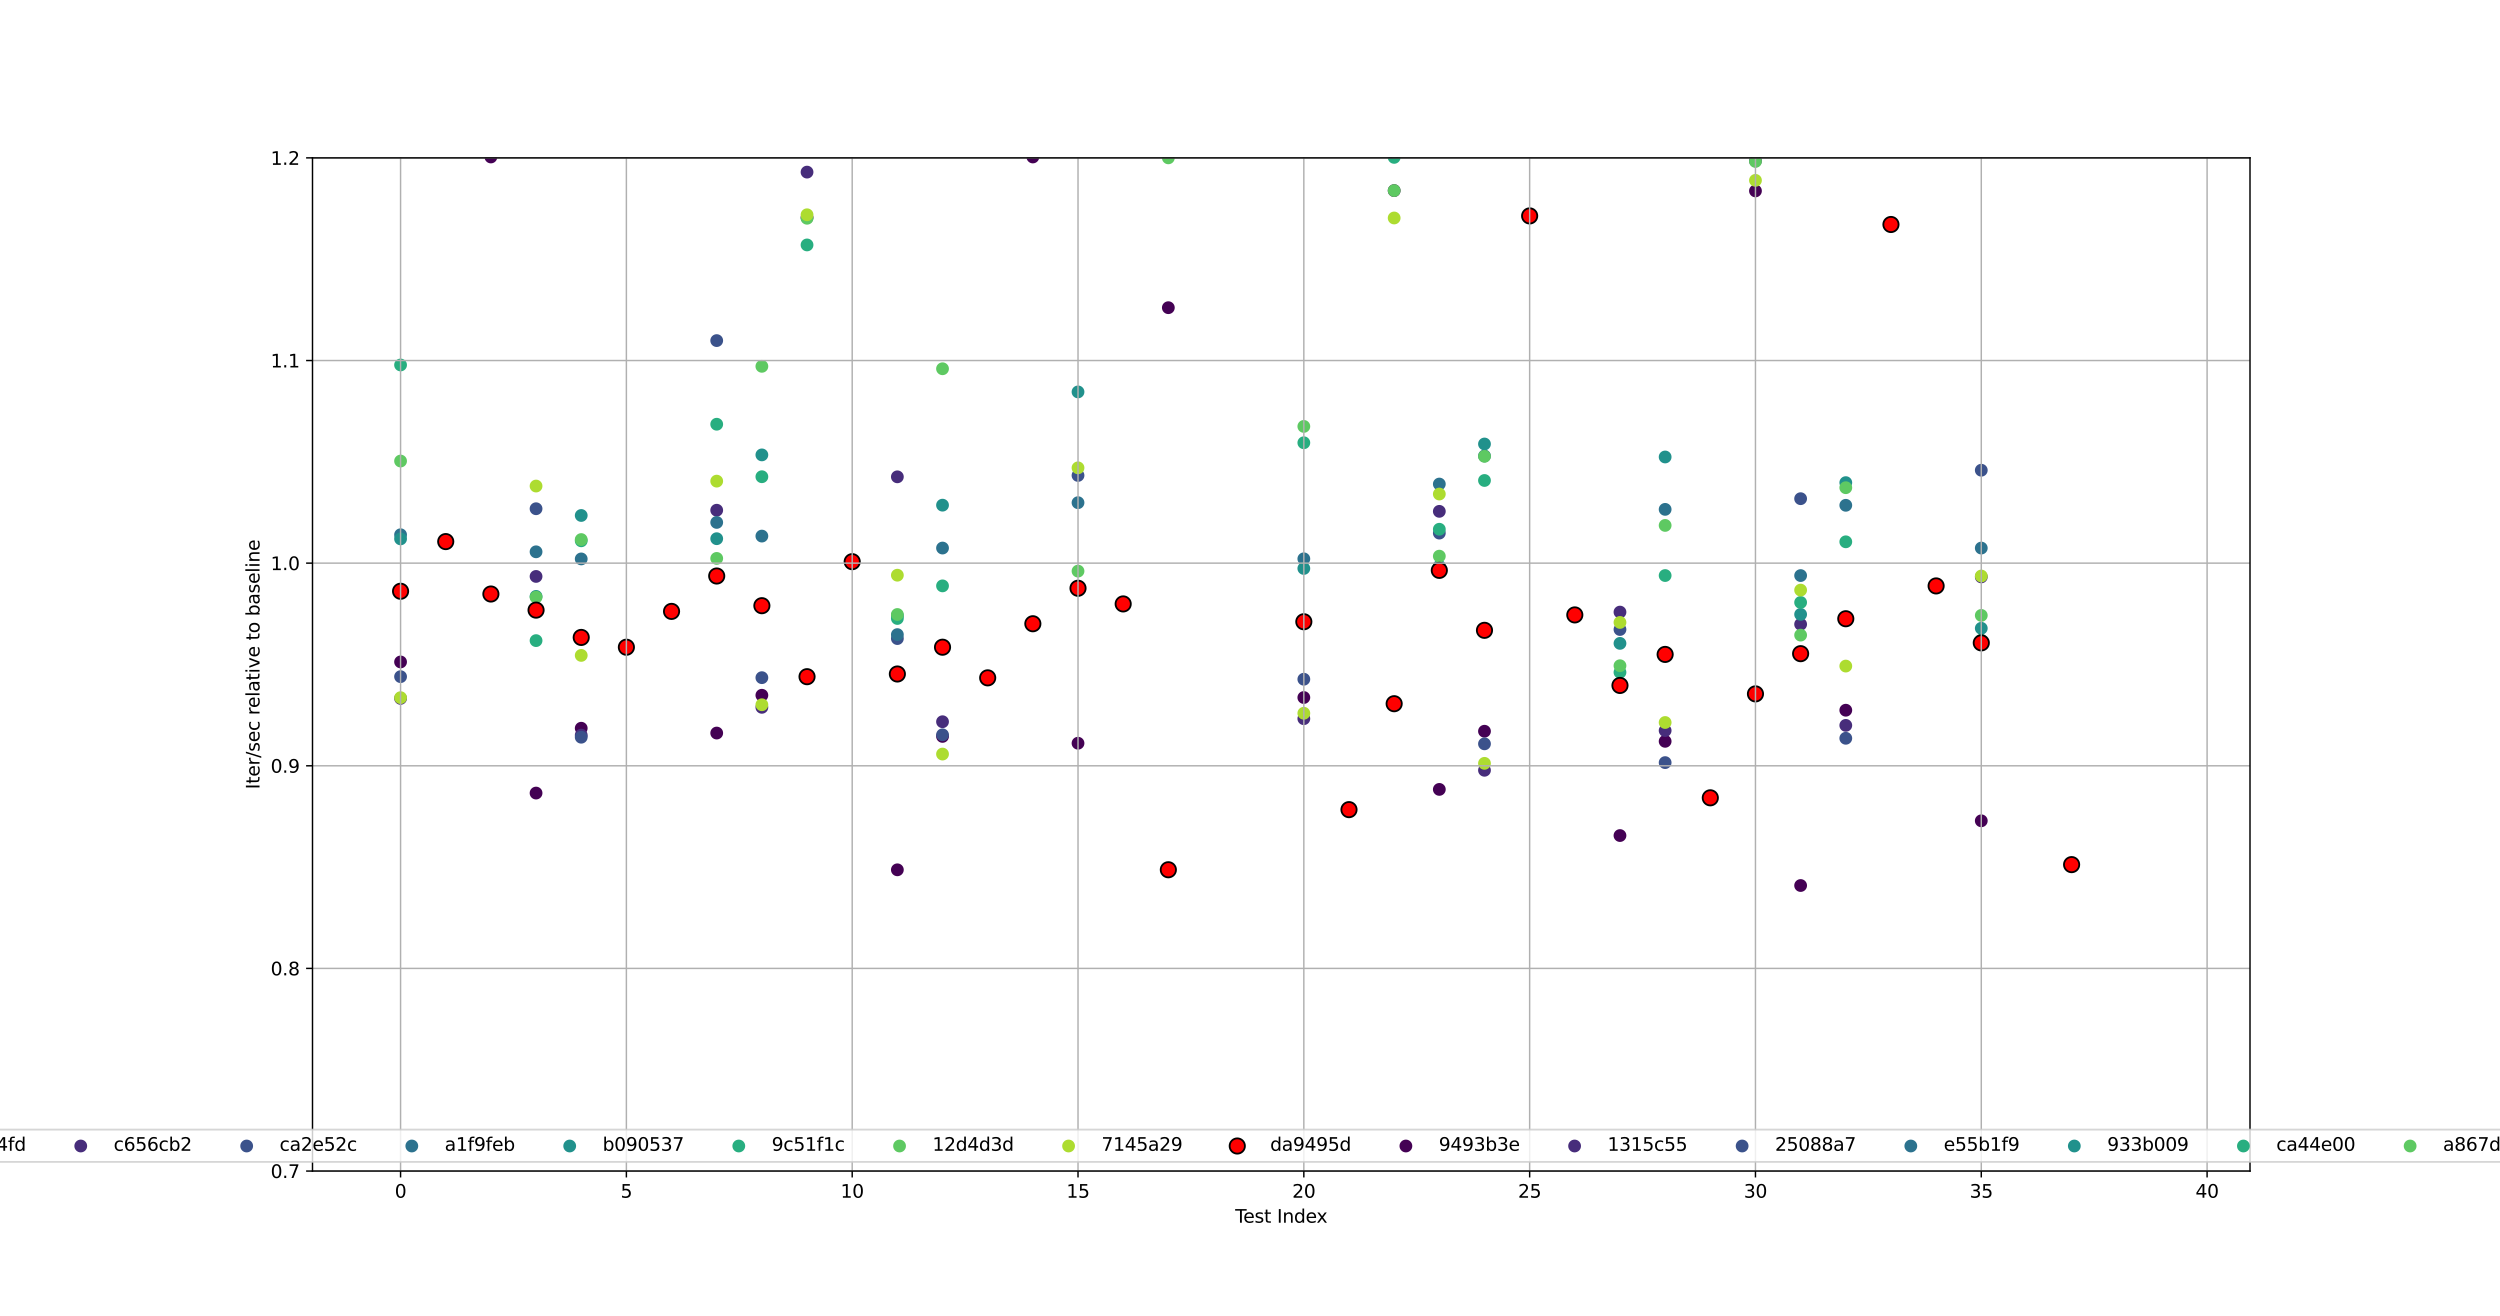 <?xml version="1.0" encoding="utf-8" standalone="no"?>
<!DOCTYPE svg PUBLIC "-//W3C//DTD SVG 1.1//EN"
  "http://www.w3.org/Graphics/SVG/1.1/DTD/svg11.dtd">
<svg xmlns:xlink="http://www.w3.org/1999/xlink" width="1368pt" height="720pt" viewBox="0 0 1368 720" xmlns="http://www.w3.org/2000/svg" version="1.1">
 <defs>
  <style type="text/css">*{stroke-linejoin: round; stroke-linecap: butt}</style>
 </defs>
 <g id="figure_1">
  <g id="patch_1">
   <path d="M 0 720 
L 1368 720 
L 1368 0 
L 0 0 
z
" style="fill: #ffffff"/>
  </g>
  <g id="axes_1">
   <g id="patch_2">
    <path d="M 171 640.8 
L 1231.2 640.8 
L 1231.2 86.4 
L 171 86.4 
z
" style="fill: #ffffff"/>
   </g>
   <g id="PathCollection_1">
    <defs>
     <path id="m3196ac0f3a" d="M 0 3 
C 0.796 3 1.559 2.684 2.121 2.121 
C 2.684 1.559 3 0.796 3 0 
C 3 -0.796 2.684 -1.559 2.121 -2.121 
C 1.559 -2.684 0.796 -3 0 -3 
C -0.796 -3 -1.559 -2.684 -2.121 -2.121 
C -2.684 -1.559 -3 -0.796 -3 0 
C -3 0.796 -2.684 1.559 -2.121 2.121 
C -1.559 2.684 -0.796 3 0 3 
z
" style="stroke: #440154"/>
    </defs>
    <g clip-path="url(#p240c11e7fb)">
     <use xlink:href="#m3196ac0f3a" x="219.191" y="362.218" style="fill: #440154; stroke: #440154"/>
    </g>
   </g>
   <g id="PathCollection_2">
    <defs>
     <path id="m33e6b7a565" d="M 0 3 
C 0.796 3 1.559 2.684 2.121 2.121 
C 2.684 1.559 3 0.796 3 0 
C 3 -0.796 2.684 -1.559 2.121 -2.121 
C 1.559 -2.684 0.796 -3 0 -3 
C -0.796 -3 -1.559 -2.684 -2.121 -2.121 
C -2.684 -1.559 -3 -0.796 -3 0 
C -3 0.796 -2.684 1.559 -2.121 2.121 
C -1.559 2.684 -0.796 3 0 3 
z
" style="stroke: #472d7b"/>
    </defs>
    <g clip-path="url(#p240c11e7fb)">
     <use xlink:href="#m33e6b7a565" x="219.191" y="382.159" style="fill: #472d7b; stroke: #472d7b"/>
    </g>
   </g>
   <g id="PathCollection_3">
    <defs>
     <path id="mffecde4dd9" d="M 0 3 
C 0.796 3 1.559 2.684 2.121 2.121 
C 2.684 1.559 3 0.796 3 0 
C 3 -0.796 2.684 -1.559 2.121 -2.121 
C 1.559 -2.684 0.796 -3 0 -3 
C -0.796 -3 -1.559 -2.684 -2.121 -2.121 
C -2.684 -1.559 -3 -0.796 -3 0 
C -3 0.796 -2.684 1.559 -2.121 2.121 
C -1.559 2.684 -0.796 3 0 3 
z
" style="stroke: #3b528b"/>
    </defs>
    <g clip-path="url(#p240c11e7fb)">
     <use xlink:href="#mffecde4dd9" x="219.191" y="370.266" style="fill: #3b528b; stroke: #3b528b"/>
    </g>
   </g>
   <g id="PathCollection_4">
    <defs>
     <path id="m1a7f18374a" d="M 0 3 
C 0.796 3 1.559 2.684 2.121 2.121 
C 2.684 1.559 3 0.796 3 0 
C 3 -0.796 2.684 -1.559 2.121 -2.121 
C 1.559 -2.684 0.796 -3 0 -3 
C -0.796 -3 -1.559 -2.684 -2.121 -2.121 
C -2.684 -1.559 -3 -0.796 -3 0 
C -3 0.796 -2.684 1.559 -2.121 2.121 
C -1.559 2.684 -0.796 3 0 3 
z
" style="stroke: #2c728e"/>
    </defs>
    <g clip-path="url(#p240c11e7fb)">
     <use xlink:href="#m1a7f18374a" x="219.191" y="292.614" style="fill: #2c728e; stroke: #2c728e"/>
    </g>
   </g>
   <g id="PathCollection_5">
    <defs>
     <path id="md5ad4d2105" d="M 0 3 
C 0.796 3 1.559 2.684 2.121 2.121 
C 2.684 1.559 3 0.796 3 0 
C 3 -0.796 2.684 -1.559 2.121 -2.121 
C 1.559 -2.684 0.796 -3 0 -3 
C -0.796 -3 -1.559 -2.684 -2.121 -2.121 
C -2.684 -1.559 -3 -0.796 -3 0 
C -3 0.796 -2.684 1.559 -2.121 2.121 
C -1.559 2.684 -0.796 3 0 3 
z
" style="stroke: #21918c"/>
    </defs>
    <g clip-path="url(#p240c11e7fb)">
     <use xlink:href="#md5ad4d2105" x="219.191" y="294.875" style="fill: #21918c; stroke: #21918c"/>
    </g>
   </g>
   <g id="PathCollection_6">
    <defs>
     <path id="m7ece7511ed" d="M 0 3 
C 0.796 3 1.559 2.684 2.121 2.121 
C 2.684 1.559 3 0.796 3 0 
C 3 -0.796 2.684 -1.559 2.121 -2.121 
C 1.559 -2.684 0.796 -3 0 -3 
C -0.796 -3 -1.559 -2.684 -2.121 -2.121 
C -2.684 -1.559 -3 -0.796 -3 0 
C -3 0.796 -2.684 1.559 -2.121 2.121 
C -1.559 2.684 -0.796 3 0 3 
z
" style="stroke: #28ae80"/>
    </defs>
    <g clip-path="url(#p240c11e7fb)">
     <use xlink:href="#m7ece7511ed" x="219.191" y="199.713" style="fill: #28ae80; stroke: #28ae80"/>
    </g>
   </g>
   <g id="PathCollection_7">
    <defs>
     <path id="m1b511c71d6" d="M 0 3 
C 0.796 3 1.559 2.684 2.121 2.121 
C 2.684 1.559 3 0.796 3 0 
C 3 -0.796 2.684 -1.559 2.121 -2.121 
C 1.559 -2.684 0.796 -3 0 -3 
C -0.796 -3 -1.559 -2.684 -2.121 -2.121 
C -2.684 -1.559 -3 -0.796 -3 0 
C -3 0.796 -2.684 1.559 -2.121 2.121 
C -1.559 2.684 -0.796 3 0 3 
z
" style="stroke: #5ec962"/>
    </defs>
    <g clip-path="url(#p240c11e7fb)">
     <use xlink:href="#m1b511c71d6" x="219.191" y="252.282" style="fill: #5ec962; stroke: #5ec962"/>
    </g>
   </g>
   <g id="PathCollection_8">
    <defs>
     <path id="ma4907f2d3a" d="M 0 3 
C 0.796 3 1.559 2.684 2.121 2.121 
C 2.684 1.559 3 0.796 3 0 
C 3 -0.796 2.684 -1.559 2.121 -2.121 
C 1.559 -2.684 0.796 -3 0 -3 
C -0.796 -3 -1.559 -2.684 -2.121 -2.121 
C -2.684 -1.559 -3 -0.796 -3 0 
C -3 0.796 -2.684 1.559 -2.121 2.121 
C -1.559 2.684 -0.796 3 0 3 
z
" style="stroke: #addc30"/>
    </defs>
    <g clip-path="url(#p240c11e7fb)">
     <use xlink:href="#ma4907f2d3a" x="219.191" y="381.759" style="fill: #addc30; stroke: #addc30"/>
    </g>
   </g>
   <g id="PathCollection_9">
    <defs>
     <path id="m707438e22c" d="M 0 4.183 
C 1.109 4.183 2.174 3.743 2.958 2.958 
C 3.743 2.174 4.183 1.109 4.183 0 
C 4.183 -1.109 3.743 -2.174 2.958 -2.958 
C 2.174 -3.743 1.109 -4.183 0 -4.183 
C -1.109 -4.183 -2.174 -3.743 -2.958 -2.958 
C -3.743 -2.174 -4.183 -1.109 -4.183 0 
C -4.183 1.109 -3.743 2.174 -2.958 2.958 
C -2.174 3.743 -1.109 4.183 0 4.183 
z
" style="stroke: #000000"/>
    </defs>
    <g clip-path="url(#p240c11e7fb)">
     <use xlink:href="#m707438e22c" x="219.191" y="323.537" style="fill: #ff0000; stroke: #000000"/>
    </g>
   </g>
   <g id="PathCollection_10">
    <g clip-path="url(#p240c11e7fb)">
     <use xlink:href="#m3196ac0f3a" x="243.904" y="23.858" style="fill: #440154; stroke: #440154"/>
    </g>
   </g>
   <g id="PathCollection_11">
    <g clip-path="url(#p240c11e7fb)"/>
   </g>
   <g id="PathCollection_12">
    <g clip-path="url(#p240c11e7fb)"/>
   </g>
   <g id="PathCollection_13">
    <g clip-path="url(#p240c11e7fb)"/>
   </g>
   <g id="PathCollection_14">
    <g clip-path="url(#p240c11e7fb)"/>
   </g>
   <g id="PathCollection_15">
    <g clip-path="url(#p240c11e7fb)"/>
   </g>
   <g id="PathCollection_16">
    <g clip-path="url(#p240c11e7fb)">
     <use xlink:href="#m1b511c71d6" x="243.904" y="11.615" style="fill: #5ec962; stroke: #5ec962"/>
    </g>
   </g>
   <g id="PathCollection_17">
    <g clip-path="url(#p240c11e7fb)">
     <use xlink:href="#ma4907f2d3a" x="243.904" y="12.003" style="fill: #addc30; stroke: #addc30"/>
    </g>
   </g>
   <g id="PathCollection_18">
    <g clip-path="url(#p240c11e7fb)">
     <use xlink:href="#m707438e22c" x="243.904" y="296.36" style="fill: #ff0000; stroke: #000000"/>
    </g>
   </g>
   <g id="PathCollection_19">
    <g clip-path="url(#p240c11e7fb)">
     <use xlink:href="#m3196ac0f3a" x="268.617" y="85.899" style="fill: #440154; stroke: #440154"/>
    </g>
   </g>
   <g id="PathCollection_20">
    <g clip-path="url(#p240c11e7fb)">
     <use xlink:href="#m33e6b7a565" x="268.617" y="20.651" style="fill: #472d7b; stroke: #472d7b"/>
    </g>
   </g>
   <g id="PathCollection_21">
    <g clip-path="url(#p240c11e7fb)">
     <use xlink:href="#mffecde4dd9" x="268.617" y="6.098" style="fill: #3b528b; stroke: #3b528b"/>
    </g>
   </g>
   <g id="PathCollection_22">
    <g clip-path="url(#p240c11e7fb)"/>
   </g>
   <g id="PathCollection_23">
    <g clip-path="url(#p240c11e7fb)"/>
   </g>
   <g id="PathCollection_24">
    <g clip-path="url(#p240c11e7fb)">
     <use xlink:href="#m7ece7511ed" x="268.617" y="68.032" style="fill: #28ae80; stroke: #28ae80"/>
    </g>
   </g>
   <g id="PathCollection_25">
    <g clip-path="url(#p240c11e7fb)">
     <use xlink:href="#m1b511c71d6" x="268.617" y="35.08" style="fill: #5ec962; stroke: #5ec962"/>
    </g>
   </g>
   <g id="PathCollection_26">
    <g clip-path="url(#p240c11e7fb)">
     <use xlink:href="#ma4907f2d3a" x="268.617" y="52.763" style="fill: #addc30; stroke: #addc30"/>
    </g>
   </g>
   <g id="PathCollection_27">
    <g clip-path="url(#p240c11e7fb)">
     <use xlink:href="#m707438e22c" x="268.617" y="325.048" style="fill: #ff0000; stroke: #000000"/>
    </g>
   </g>
   <g id="PathCollection_28">
    <g clip-path="url(#p240c11e7fb)">
     <use xlink:href="#m3196ac0f3a" x="293.331" y="433.966" style="fill: #440154; stroke: #440154"/>
    </g>
   </g>
   <g id="PathCollection_29">
    <g clip-path="url(#p240c11e7fb)">
     <use xlink:href="#m33e6b7a565" x="293.331" y="315.421" style="fill: #472d7b; stroke: #472d7b"/>
    </g>
   </g>
   <g id="PathCollection_30">
    <g clip-path="url(#p240c11e7fb)">
     <use xlink:href="#mffecde4dd9" x="293.331" y="278.379" style="fill: #3b528b; stroke: #3b528b"/>
    </g>
   </g>
   <g id="PathCollection_31">
    <g clip-path="url(#p240c11e7fb)">
     <use xlink:href="#m1a7f18374a" x="293.331" y="301.949" style="fill: #2c728e; stroke: #2c728e"/>
    </g>
   </g>
   <g id="PathCollection_32">
    <g clip-path="url(#p240c11e7fb)">
     <use xlink:href="#md5ad4d2105" x="293.331" y="326.35" style="fill: #21918c; stroke: #21918c"/>
    </g>
   </g>
   <g id="PathCollection_33">
    <g clip-path="url(#p240c11e7fb)">
     <use xlink:href="#m7ece7511ed" x="293.331" y="350.545" style="fill: #28ae80; stroke: #28ae80"/>
    </g>
   </g>
   <g id="PathCollection_34">
    <g clip-path="url(#p240c11e7fb)">
     <use xlink:href="#m1b511c71d6" x="293.331" y="326.782" style="fill: #5ec962; stroke: #5ec962"/>
    </g>
   </g>
   <g id="PathCollection_35">
    <g clip-path="url(#p240c11e7fb)">
     <use xlink:href="#ma4907f2d3a" x="293.331" y="265.963" style="fill: #addc30; stroke: #addc30"/>
    </g>
   </g>
   <g id="PathCollection_36">
    <g clip-path="url(#p240c11e7fb)">
     <use xlink:href="#m707438e22c" x="293.331" y="333.857" style="fill: #ff0000; stroke: #000000"/>
    </g>
   </g>
   <g id="PathCollection_37">
    <g clip-path="url(#p240c11e7fb)">
     <use xlink:href="#m3196ac0f3a" x="318.044" y="398.491" style="fill: #440154; stroke: #440154"/>
    </g>
   </g>
   <g id="PathCollection_38">
    <g clip-path="url(#p240c11e7fb)">
     <use xlink:href="#m33e6b7a565" x="318.044" y="402.271" style="fill: #472d7b; stroke: #472d7b"/>
    </g>
   </g>
   <g id="PathCollection_39">
    <g clip-path="url(#p240c11e7fb)">
     <use xlink:href="#mffecde4dd9" x="318.044" y="403.404" style="fill: #3b528b; stroke: #3b528b"/>
    </g>
   </g>
   <g id="PathCollection_40">
    <g clip-path="url(#p240c11e7fb)">
     <use xlink:href="#m1a7f18374a" x="318.044" y="305.844" style="fill: #2c728e; stroke: #2c728e"/>
    </g>
   </g>
   <g id="PathCollection_41">
    <g clip-path="url(#p240c11e7fb)">
     <use xlink:href="#md5ad4d2105" x="318.044" y="282.067" style="fill: #21918c; stroke: #21918c"/>
    </g>
   </g>
   <g id="PathCollection_42">
    <g clip-path="url(#p240c11e7fb)">
     <use xlink:href="#m7ece7511ed" x="318.044" y="295.929" style="fill: #28ae80; stroke: #28ae80"/>
    </g>
   </g>
   <g id="PathCollection_43">
    <g clip-path="url(#p240c11e7fb)">
     <use xlink:href="#m1b511c71d6" x="318.044" y="295.242" style="fill: #5ec962; stroke: #5ec962"/>
    </g>
   </g>
   <g id="PathCollection_44">
    <g clip-path="url(#p240c11e7fb)">
     <use xlink:href="#ma4907f2d3a" x="318.044" y="358.639" style="fill: #addc30; stroke: #addc30"/>
    </g>
   </g>
   <g id="PathCollection_45">
    <g clip-path="url(#p240c11e7fb)">
     <use xlink:href="#m707438e22c" x="318.044" y="348.801" style="fill: #ff0000; stroke: #000000"/>
    </g>
   </g>
   <g id="PathCollection_46">
    <g clip-path="url(#p240c11e7fb)"/>
   </g>
   <g id="PathCollection_47">
    <g clip-path="url(#p240c11e7fb)"/>
   </g>
   <g id="PathCollection_48">
    <g clip-path="url(#p240c11e7fb)"/>
   </g>
   <g id="PathCollection_49">
    <g clip-path="url(#p240c11e7fb)"/>
   </g>
   <g id="PathCollection_50">
    <g clip-path="url(#p240c11e7fb)"/>
   </g>
   <g id="PathCollection_51">
    <g clip-path="url(#p240c11e7fb)"/>
   </g>
   <g id="PathCollection_52">
    <g clip-path="url(#p240c11e7fb)"/>
   </g>
   <g id="PathCollection_53">
    <g clip-path="url(#p240c11e7fb)"/>
   </g>
   <g id="PathCollection_54">
    <g clip-path="url(#p240c11e7fb)">
     <use xlink:href="#m707438e22c" x="342.757" y="354.158" style="fill: #ff0000; stroke: #000000"/>
    </g>
   </g>
   <g id="PathCollection_55">
    <g clip-path="url(#p240c11e7fb)">
     <use xlink:href="#m3196ac0f3a" x="367.471" y="44.904" style="fill: #440154; stroke: #440154"/>
    </g>
   </g>
   <g id="PathCollection_56">
    <g clip-path="url(#p240c11e7fb)">
     <use xlink:href="#m33e6b7a565" x="367.471" y="2.377" style="fill: #472d7b; stroke: #472d7b"/>
    </g>
   </g>
   <g id="PathCollection_57">
    <g clip-path="url(#p240c11e7fb)"/>
   </g>
   <g id="PathCollection_58">
    <g clip-path="url(#p240c11e7fb)"/>
   </g>
   <g id="PathCollection_59">
    <g clip-path="url(#p240c11e7fb)"/>
   </g>
   <g id="PathCollection_60">
    <g clip-path="url(#p240c11e7fb)">
     <use xlink:href="#m7ece7511ed" x="367.471" y="9.572" style="fill: #28ae80; stroke: #28ae80"/>
    </g>
   </g>
   <g id="PathCollection_61">
    <g clip-path="url(#p240c11e7fb)">
     <use xlink:href="#m1b511c71d6" x="367.471" y="25.602" style="fill: #5ec962; stroke: #5ec962"/>
    </g>
   </g>
   <g id="PathCollection_62">
    <g clip-path="url(#p240c11e7fb)">
     <use xlink:href="#ma4907f2d3a" x="367.471" y="10.428" style="fill: #addc30; stroke: #addc30"/>
    </g>
   </g>
   <g id="PathCollection_63">
    <g clip-path="url(#p240c11e7fb)">
     <use xlink:href="#m707438e22c" x="367.471" y="334.557" style="fill: #ff0000; stroke: #000000"/>
    </g>
   </g>
   <g id="PathCollection_64">
    <g clip-path="url(#p240c11e7fb)">
     <use xlink:href="#m3196ac0f3a" x="392.184" y="401.128" style="fill: #440154; stroke: #440154"/>
    </g>
   </g>
   <g id="PathCollection_65">
    <g clip-path="url(#p240c11e7fb)">
     <use xlink:href="#m33e6b7a565" x="392.184" y="279.197" style="fill: #472d7b; stroke: #472d7b"/>
    </g>
   </g>
   <g id="PathCollection_66">
    <g clip-path="url(#p240c11e7fb)">
     <use xlink:href="#mffecde4dd9" x="392.184" y="186.374" style="fill: #3b528b; stroke: #3b528b"/>
    </g>
   </g>
   <g id="PathCollection_67">
    <g clip-path="url(#p240c11e7fb)">
     <use xlink:href="#m1a7f18374a" x="392.184" y="285.871" style="fill: #2c728e; stroke: #2c728e"/>
    </g>
   </g>
   <g id="PathCollection_68">
    <g clip-path="url(#p240c11e7fb)">
     <use xlink:href="#md5ad4d2105" x="392.184" y="294.775" style="fill: #21918c; stroke: #21918c"/>
    </g>
   </g>
   <g id="PathCollection_69">
    <g clip-path="url(#p240c11e7fb)">
     <use xlink:href="#m7ece7511ed" x="392.184" y="232.14" style="fill: #28ae80; stroke: #28ae80"/>
    </g>
   </g>
   <g id="PathCollection_70">
    <g clip-path="url(#p240c11e7fb)">
     <use xlink:href="#m1b511c71d6" x="392.184" y="305.564" style="fill: #5ec962; stroke: #5ec962"/>
    </g>
   </g>
   <g id="PathCollection_71">
    <g clip-path="url(#p240c11e7fb)">
     <use xlink:href="#ma4907f2d3a" x="392.184" y="263.278" style="fill: #addc30; stroke: #addc30"/>
    </g>
   </g>
   <g id="PathCollection_72">
    <g clip-path="url(#p240c11e7fb)">
     <use xlink:href="#m707438e22c" x="392.184" y="315.196" style="fill: #ff0000; stroke: #000000"/>
    </g>
   </g>
   <g id="PathCollection_73">
    <g clip-path="url(#p240c11e7fb)">
     <use xlink:href="#m3196ac0f3a" x="416.897" y="380.445" style="fill: #440154; stroke: #440154"/>
    </g>
   </g>
   <g id="PathCollection_74">
    <g clip-path="url(#p240c11e7fb)">
     <use xlink:href="#m33e6b7a565" x="416.897" y="387.049" style="fill: #472d7b; stroke: #472d7b"/>
    </g>
   </g>
   <g id="PathCollection_75">
    <g clip-path="url(#p240c11e7fb)">
     <use xlink:href="#mffecde4dd9" x="416.897" y="370.82" style="fill: #3b528b; stroke: #3b528b"/>
    </g>
   </g>
   <g id="PathCollection_76">
    <g clip-path="url(#p240c11e7fb)">
     <use xlink:href="#m1a7f18374a" x="416.897" y="293.348" style="fill: #2c728e; stroke: #2c728e"/>
    </g>
   </g>
   <g id="PathCollection_77">
    <g clip-path="url(#p240c11e7fb)">
     <use xlink:href="#md5ad4d2105" x="416.897" y="248.918" style="fill: #21918c; stroke: #21918c"/>
    </g>
   </g>
   <g id="PathCollection_78">
    <g clip-path="url(#p240c11e7fb)">
     <use xlink:href="#m7ece7511ed" x="416.897" y="260.864" style="fill: #28ae80; stroke: #28ae80"/>
    </g>
   </g>
   <g id="PathCollection_79">
    <g clip-path="url(#p240c11e7fb)">
     <use xlink:href="#m1b511c71d6" x="416.897" y="200.452" style="fill: #5ec962; stroke: #5ec962"/>
    </g>
   </g>
   <g id="PathCollection_80">
    <g clip-path="url(#p240c11e7fb)">
     <use xlink:href="#ma4907f2d3a" x="416.897" y="385.638" style="fill: #addc30; stroke: #addc30"/>
    </g>
   </g>
   <g id="PathCollection_81">
    <g clip-path="url(#p240c11e7fb)">
     <use xlink:href="#m707438e22c" x="416.897" y="331.438" style="fill: #ff0000; stroke: #000000"/>
    </g>
   </g>
   <g id="PathCollection_82">
    <g clip-path="url(#p240c11e7fb)">
     <use xlink:href="#m3196ac0f3a" x="441.61" y="119.042" style="fill: #440154; stroke: #440154"/>
    </g>
   </g>
   <g id="PathCollection_83">
    <g clip-path="url(#p240c11e7fb)">
     <use xlink:href="#m33e6b7a565" x="441.61" y="94.181" style="fill: #472d7b; stroke: #472d7b"/>
    </g>
   </g>
   <g id="PathCollection_84">
    <g clip-path="url(#p240c11e7fb)">
     <use xlink:href="#mffecde4dd9" x="441.61" y="16.879" style="fill: #3b528b; stroke: #3b528b"/>
    </g>
   </g>
   <g id="PathCollection_85">
    <g clip-path="url(#p240c11e7fb)">
     <use xlink:href="#m1a7f18374a" x="441.61" y="71.76" style="fill: #2c728e; stroke: #2c728e"/>
    </g>
   </g>
   <g id="PathCollection_86">
    <g clip-path="url(#p240c11e7fb)"/>
   </g>
   <g id="PathCollection_87">
    <g clip-path="url(#p240c11e7fb)">
     <use xlink:href="#m7ece7511ed" x="441.61" y="134.029" style="fill: #28ae80; stroke: #28ae80"/>
    </g>
   </g>
   <g id="PathCollection_88">
    <g clip-path="url(#p240c11e7fb)">
     <use xlink:href="#m1b511c71d6" x="441.61" y="119.435" style="fill: #5ec962; stroke: #5ec962"/>
    </g>
   </g>
   <g id="PathCollection_89">
    <g clip-path="url(#p240c11e7fb)">
     <use xlink:href="#ma4907f2d3a" x="441.61" y="117.52" style="fill: #addc30; stroke: #addc30"/>
    </g>
   </g>
   <g id="PathCollection_90">
    <g clip-path="url(#p240c11e7fb)">
     <use xlink:href="#m707438e22c" x="441.61" y="370.287" style="fill: #ff0000; stroke: #000000"/>
    </g>
   </g>
   <g id="PathCollection_91">
    <g clip-path="url(#p240c11e7fb)">
     <use xlink:href="#m3196ac0f3a" x="466.324" y="72.732" style="fill: #440154; stroke: #440154"/>
    </g>
   </g>
   <g id="PathCollection_92">
    <g clip-path="url(#p240c11e7fb)">
     <use xlink:href="#m33e6b7a565" x="466.324" y="15.786" style="fill: #472d7b; stroke: #472d7b"/>
    </g>
   </g>
   <g id="PathCollection_93">
    <g clip-path="url(#p240c11e7fb)"/>
   </g>
   <g id="PathCollection_94">
    <g clip-path="url(#p240c11e7fb)"/>
   </g>
   <g id="PathCollection_95">
    <g clip-path="url(#p240c11e7fb)"/>
   </g>
   <g id="PathCollection_96">
    <g clip-path="url(#p240c11e7fb)">
     <use xlink:href="#m7ece7511ed" x="466.324" y="20.442" style="fill: #28ae80; stroke: #28ae80"/>
    </g>
   </g>
   <g id="PathCollection_97">
    <g clip-path="url(#p240c11e7fb)">
     <use xlink:href="#m1b511c71d6" x="466.324" y="17.874" style="fill: #5ec962; stroke: #5ec962"/>
    </g>
   </g>
   <g id="PathCollection_98">
    <g clip-path="url(#p240c11e7fb)">
     <use xlink:href="#ma4907f2d3a" x="466.324" y="20.296" style="fill: #addc30; stroke: #addc30"/>
    </g>
   </g>
   <g id="PathCollection_99">
    <g clip-path="url(#p240c11e7fb)">
     <use xlink:href="#m707438e22c" x="466.324" y="307.35" style="fill: #ff0000; stroke: #000000"/>
    </g>
   </g>
   <g id="PathCollection_100">
    <g clip-path="url(#p240c11e7fb)">
     <use xlink:href="#m3196ac0f3a" x="491.037" y="475.961" style="fill: #440154; stroke: #440154"/>
    </g>
   </g>
   <g id="PathCollection_101">
    <g clip-path="url(#p240c11e7fb)">
     <use xlink:href="#m33e6b7a565" x="491.037" y="260.918" style="fill: #472d7b; stroke: #472d7b"/>
    </g>
   </g>
   <g id="PathCollection_102">
    <g clip-path="url(#p240c11e7fb)">
     <use xlink:href="#mffecde4dd9" x="491.037" y="349.427" style="fill: #3b528b; stroke: #3b528b"/>
    </g>
   </g>
   <g id="PathCollection_103">
    <g clip-path="url(#p240c11e7fb)">
     <use xlink:href="#m1a7f18374a" x="491.037" y="347.257" style="fill: #2c728e; stroke: #2c728e"/>
    </g>
   </g>
   <g id="PathCollection_104">
    <g clip-path="url(#p240c11e7fb)">
     <use xlink:href="#md5ad4d2105" x="491.037" y="336.89" style="fill: #21918c; stroke: #21918c"/>
    </g>
   </g>
   <g id="PathCollection_105">
    <g clip-path="url(#p240c11e7fb)">
     <use xlink:href="#m7ece7511ed" x="491.037" y="338.427" style="fill: #28ae80; stroke: #28ae80"/>
    </g>
   </g>
   <g id="PathCollection_106">
    <g clip-path="url(#p240c11e7fb)">
     <use xlink:href="#m1b511c71d6" x="491.037" y="336.249" style="fill: #5ec962; stroke: #5ec962"/>
    </g>
   </g>
   <g id="PathCollection_107">
    <g clip-path="url(#p240c11e7fb)">
     <use xlink:href="#ma4907f2d3a" x="491.037" y="314.751" style="fill: #addc30; stroke: #addc30"/>
    </g>
   </g>
   <g id="PathCollection_108">
    <g clip-path="url(#p240c11e7fb)">
     <use xlink:href="#m707438e22c" x="491.037" y="368.812" style="fill: #ff0000; stroke: #000000"/>
    </g>
   </g>
   <g id="PathCollection_109">
    <g clip-path="url(#p240c11e7fb)">
     <use xlink:href="#m3196ac0f3a" x="515.75" y="402.961" style="fill: #440154; stroke: #440154"/>
    </g>
   </g>
   <g id="PathCollection_110">
    <g clip-path="url(#p240c11e7fb)">
     <use xlink:href="#m33e6b7a565" x="515.75" y="394.932" style="fill: #472d7b; stroke: #472d7b"/>
    </g>
   </g>
   <g id="PathCollection_111">
    <g clip-path="url(#p240c11e7fb)">
     <use xlink:href="#mffecde4dd9" x="515.75" y="402.094" style="fill: #3b528b; stroke: #3b528b"/>
    </g>
   </g>
   <g id="PathCollection_112">
    <g clip-path="url(#p240c11e7fb)">
     <use xlink:href="#m1a7f18374a" x="515.75" y="299.892" style="fill: #2c728e; stroke: #2c728e"/>
    </g>
   </g>
   <g id="PathCollection_113">
    <g clip-path="url(#p240c11e7fb)">
     <use xlink:href="#md5ad4d2105" x="515.75" y="276.427" style="fill: #21918c; stroke: #21918c"/>
    </g>
   </g>
   <g id="PathCollection_114">
    <g clip-path="url(#p240c11e7fb)">
     <use xlink:href="#m7ece7511ed" x="515.75" y="320.592" style="fill: #28ae80; stroke: #28ae80"/>
    </g>
   </g>
   <g id="PathCollection_115">
    <g clip-path="url(#p240c11e7fb)">
     <use xlink:href="#m1b511c71d6" x="515.75" y="201.783" style="fill: #5ec962; stroke: #5ec962"/>
    </g>
   </g>
   <g id="PathCollection_116">
    <g clip-path="url(#p240c11e7fb)">
     <use xlink:href="#ma4907f2d3a" x="515.75" y="412.631" style="fill: #addc30; stroke: #addc30"/>
    </g>
   </g>
   <g id="PathCollection_117">
    <g clip-path="url(#p240c11e7fb)">
     <use xlink:href="#m707438e22c" x="515.75" y="354.154" style="fill: #ff0000; stroke: #000000"/>
    </g>
   </g>
   <g id="PathCollection_118">
    <g clip-path="url(#p240c11e7fb)"/>
   </g>
   <g id="PathCollection_119">
    <g clip-path="url(#p240c11e7fb)"/>
   </g>
   <g id="PathCollection_120">
    <g clip-path="url(#p240c11e7fb)"/>
   </g>
   <g id="PathCollection_121">
    <g clip-path="url(#p240c11e7fb)"/>
   </g>
   <g id="PathCollection_122">
    <g clip-path="url(#p240c11e7fb)"/>
   </g>
   <g id="PathCollection_123">
    <g clip-path="url(#p240c11e7fb)"/>
   </g>
   <g id="PathCollection_124">
    <g clip-path="url(#p240c11e7fb)"/>
   </g>
   <g id="PathCollection_125">
    <g clip-path="url(#p240c11e7fb)"/>
   </g>
   <g id="PathCollection_126">
    <g clip-path="url(#p240c11e7fb)">
     <use xlink:href="#m707438e22c" x="540.464" y="370.923" style="fill: #ff0000; stroke: #000000"/>
    </g>
   </g>
   <g id="PathCollection_127">
    <g clip-path="url(#p240c11e7fb)">
     <use xlink:href="#m3196ac0f3a" x="565.177" y="85.901" style="fill: #440154; stroke: #440154"/>
    </g>
   </g>
   <g id="PathCollection_128">
    <g clip-path="url(#p240c11e7fb)">
     <use xlink:href="#m33e6b7a565" x="565.177" y="6.217" style="fill: #472d7b; stroke: #472d7b"/>
    </g>
   </g>
   <g id="PathCollection_129">
    <g clip-path="url(#p240c11e7fb)"/>
   </g>
   <g id="PathCollection_130">
    <g clip-path="url(#p240c11e7fb)"/>
   </g>
   <g id="PathCollection_131">
    <g clip-path="url(#p240c11e7fb)"/>
   </g>
   <g id="PathCollection_132">
    <g clip-path="url(#p240c11e7fb)">
     <use xlink:href="#m7ece7511ed" x="565.177" y="15.74" style="fill: #28ae80; stroke: #28ae80"/>
    </g>
   </g>
   <g id="PathCollection_133">
    <g clip-path="url(#p240c11e7fb)">
     <use xlink:href="#m1b511c71d6" x="565.177" y="35.565" style="fill: #5ec962; stroke: #5ec962"/>
    </g>
   </g>
   <g id="PathCollection_134">
    <g clip-path="url(#p240c11e7fb)">
     <use xlink:href="#ma4907f2d3a" x="565.177" y="42.927" style="fill: #addc30; stroke: #addc30"/>
    </g>
   </g>
   <g id="PathCollection_135">
    <g clip-path="url(#p240c11e7fb)">
     <use xlink:href="#m707438e22c" x="565.177" y="341.314" style="fill: #ff0000; stroke: #000000"/>
    </g>
   </g>
   <g id="PathCollection_136">
    <g clip-path="url(#p240c11e7fb)">
     <use xlink:href="#m3196ac0f3a" x="589.89" y="406.692" style="fill: #440154; stroke: #440154"/>
    </g>
   </g>
   <g id="PathCollection_137">
    <g clip-path="url(#p240c11e7fb)">
     <use xlink:href="#m33e6b7a565" x="589.89" y="322.128" style="fill: #472d7b; stroke: #472d7b"/>
    </g>
   </g>
   <g id="PathCollection_138">
    <g clip-path="url(#p240c11e7fb)">
     <use xlink:href="#mffecde4dd9" x="589.89" y="260.164" style="fill: #3b528b; stroke: #3b528b"/>
    </g>
   </g>
   <g id="PathCollection_139">
    <g clip-path="url(#p240c11e7fb)">
     <use xlink:href="#m1a7f18374a" x="589.89" y="275.067" style="fill: #2c728e; stroke: #2c728e"/>
    </g>
   </g>
   <g id="PathCollection_140">
    <g clip-path="url(#p240c11e7fb)">
     <use xlink:href="#md5ad4d2105" x="589.89" y="214.456" style="fill: #21918c; stroke: #21918c"/>
    </g>
   </g>
   <g id="PathCollection_141">
    <g clip-path="url(#p240c11e7fb)">
     <use xlink:href="#m7ece7511ed" x="589.89" y="322.863" style="fill: #28ae80; stroke: #28ae80"/>
    </g>
   </g>
   <g id="PathCollection_142">
    <g clip-path="url(#p240c11e7fb)">
     <use xlink:href="#m1b511c71d6" x="589.89" y="312.511" style="fill: #5ec962; stroke: #5ec962"/>
    </g>
   </g>
   <g id="PathCollection_143">
    <g clip-path="url(#p240c11e7fb)">
     <use xlink:href="#ma4907f2d3a" x="589.89" y="256.005" style="fill: #addc30; stroke: #addc30"/>
    </g>
   </g>
   <g id="PathCollection_144">
    <g clip-path="url(#p240c11e7fb)">
     <use xlink:href="#m707438e22c" x="589.89" y="321.889" style="fill: #ff0000; stroke: #000000"/>
    </g>
   </g>
   <g id="PathCollection_145">
    <g clip-path="url(#p240c11e7fb)"/>
   </g>
   <g id="PathCollection_146">
    <g clip-path="url(#p240c11e7fb)"/>
   </g>
   <g id="PathCollection_147">
    <g clip-path="url(#p240c11e7fb)"/>
   </g>
   <g id="PathCollection_148">
    <g clip-path="url(#p240c11e7fb)"/>
   </g>
   <g id="PathCollection_149">
    <g clip-path="url(#p240c11e7fb)"/>
   </g>
   <g id="PathCollection_150">
    <g clip-path="url(#p240c11e7fb)"/>
   </g>
   <g id="PathCollection_151">
    <g clip-path="url(#p240c11e7fb)"/>
   </g>
   <g id="PathCollection_152">
    <g clip-path="url(#p240c11e7fb)"/>
   </g>
   <g id="PathCollection_153">
    <g clip-path="url(#p240c11e7fb)">
     <use xlink:href="#m707438e22c" x="614.603" y="330.466" style="fill: #ff0000; stroke: #000000"/>
    </g>
   </g>
   <g id="PathCollection_154">
    <g clip-path="url(#p240c11e7fb)">
     <use xlink:href="#m3196ac0f3a" x="639.317" y="168.364" style="fill: #440154; stroke: #440154"/>
    </g>
   </g>
   <g id="PathCollection_155">
    <g clip-path="url(#p240c11e7fb)">
     <use xlink:href="#m33e6b7a565" x="639.317" y="35.49" style="fill: #472d7b; stroke: #472d7b"/>
    </g>
   </g>
   <g id="PathCollection_156">
    <g clip-path="url(#p240c11e7fb)"/>
   </g>
   <g id="PathCollection_157">
    <g clip-path="url(#p240c11e7fb)"/>
   </g>
   <g id="PathCollection_158">
    <g clip-path="url(#p240c11e7fb)">
     <use xlink:href="#md5ad4d2105" x="639.317" y="55.236" style="fill: #21918c; stroke: #21918c"/>
    </g>
   </g>
   <g id="PathCollection_159">
    <g clip-path="url(#p240c11e7fb)">
     <use xlink:href="#m7ece7511ed" x="639.317" y="47.679" style="fill: #28ae80; stroke: #28ae80"/>
    </g>
   </g>
   <g id="PathCollection_160">
    <g clip-path="url(#p240c11e7fb)">
     <use xlink:href="#m1b511c71d6" x="639.317" y="86.376" style="fill: #5ec962; stroke: #5ec962"/>
    </g>
   </g>
   <g id="PathCollection_161">
    <g clip-path="url(#p240c11e7fb)">
     <use xlink:href="#ma4907f2d3a" x="639.317" y="45.057" style="fill: #addc30; stroke: #addc30"/>
    </g>
   </g>
   <g id="PathCollection_162">
    <g clip-path="url(#p240c11e7fb)">
     <use xlink:href="#m707438e22c" x="639.317" y="475.933" style="fill: #ff0000; stroke: #000000"/>
    </g>
   </g>
   <g id="PathCollection_163">
    <g clip-path="url(#p240c11e7fb)"/>
   </g>
   <g id="PathCollection_164">
    <g clip-path="url(#p240c11e7fb)"/>
   </g>
   <g id="PathCollection_165">
    <g clip-path="url(#p240c11e7fb)"/>
   </g>
   <g id="PathCollection_166">
    <g clip-path="url(#p240c11e7fb)"/>
   </g>
   <g id="PathCollection_167">
    <g clip-path="url(#p240c11e7fb)"/>
   </g>
   <g id="PathCollection_168">
    <g clip-path="url(#p240c11e7fb)"/>
   </g>
   <g id="PathCollection_169">
    <g clip-path="url(#p240c11e7fb)"/>
   </g>
   <g id="PathCollection_170">
    <g clip-path="url(#p240c11e7fb)"/>
   </g>
   <g id="PathCollection_171">
    <g clip-path="url(#p240c11e7fb)">
     <use xlink:href="#m707438e22c" x="664.03" y="65.216" style="fill: #ff0000; stroke: #000000"/>
    </g>
   </g>
   <g id="PathCollection_172">
    <g clip-path="url(#p240c11e7fb)"/>
   </g>
   <g id="PathCollection_173">
    <g clip-path="url(#p240c11e7fb)"/>
   </g>
   <g id="PathCollection_174">
    <g clip-path="url(#p240c11e7fb)"/>
   </g>
   <g id="PathCollection_175">
    <g clip-path="url(#p240c11e7fb)"/>
   </g>
   <g id="PathCollection_176">
    <g clip-path="url(#p240c11e7fb)"/>
   </g>
   <g id="PathCollection_177">
    <g clip-path="url(#p240c11e7fb)"/>
   </g>
   <g id="PathCollection_178">
    <g clip-path="url(#p240c11e7fb)"/>
   </g>
   <g id="PathCollection_179">
    <g clip-path="url(#p240c11e7fb)"/>
   </g>
   <g id="PathCollection_180">
    <g clip-path="url(#p240c11e7fb)"/>
   </g>
   <g id="PathCollection_181">
    <g clip-path="url(#p240c11e7fb)">
     <use xlink:href="#m3196ac0f3a" x="713.457" y="381.686" style="fill: #440154; stroke: #440154"/>
    </g>
   </g>
   <g id="PathCollection_182">
    <g clip-path="url(#p240c11e7fb)">
     <use xlink:href="#m33e6b7a565" x="713.457" y="393.272" style="fill: #472d7b; stroke: #472d7b"/>
    </g>
   </g>
   <g id="PathCollection_183">
    <g clip-path="url(#p240c11e7fb)">
     <use xlink:href="#mffecde4dd9" x="713.457" y="371.674" style="fill: #3b528b; stroke: #3b528b"/>
    </g>
   </g>
   <g id="PathCollection_184">
    <g clip-path="url(#p240c11e7fb)">
     <use xlink:href="#m1a7f18374a" x="713.457" y="305.786" style="fill: #2c728e; stroke: #2c728e"/>
    </g>
   </g>
   <g id="PathCollection_185">
    <g clip-path="url(#p240c11e7fb)">
     <use xlink:href="#md5ad4d2105" x="713.457" y="311.058" style="fill: #21918c; stroke: #21918c"/>
    </g>
   </g>
   <g id="PathCollection_186">
    <g clip-path="url(#p240c11e7fb)">
     <use xlink:href="#m7ece7511ed" x="713.457" y="242.279" style="fill: #28ae80; stroke: #28ae80"/>
    </g>
   </g>
   <g id="PathCollection_187">
    <g clip-path="url(#p240c11e7fb)">
     <use xlink:href="#m1b511c71d6" x="713.457" y="233.333" style="fill: #5ec962; stroke: #5ec962"/>
    </g>
   </g>
   <g id="PathCollection_188">
    <g clip-path="url(#p240c11e7fb)">
     <use xlink:href="#ma4907f2d3a" x="713.457" y="390.298" style="fill: #addc30; stroke: #addc30"/>
    </g>
   </g>
   <g id="PathCollection_189">
    <g clip-path="url(#p240c11e7fb)">
     <use xlink:href="#m707438e22c" x="713.457" y="340.224" style="fill: #ff0000; stroke: #000000"/>
    </g>
   </g>
   <g id="PathCollection_190">
    <g clip-path="url(#p240c11e7fb)"/>
   </g>
   <g id="PathCollection_191">
    <g clip-path="url(#p240c11e7fb)"/>
   </g>
   <g id="PathCollection_192">
    <g clip-path="url(#p240c11e7fb)"/>
   </g>
   <g id="PathCollection_193">
    <g clip-path="url(#p240c11e7fb)"/>
   </g>
   <g id="PathCollection_194">
    <g clip-path="url(#p240c11e7fb)"/>
   </g>
   <g id="PathCollection_195">
    <g clip-path="url(#p240c11e7fb)"/>
   </g>
   <g id="PathCollection_196">
    <g clip-path="url(#p240c11e7fb)"/>
   </g>
   <g id="PathCollection_197">
    <g clip-path="url(#p240c11e7fb)"/>
   </g>
   <g id="PathCollection_198">
    <g clip-path="url(#p240c11e7fb)">
     <use xlink:href="#m707438e22c" x="738.17" y="443.038" style="fill: #ff0000; stroke: #000000"/>
    </g>
   </g>
   <g id="PathCollection_199">
    <g clip-path="url(#p240c11e7fb)">
     <use xlink:href="#m3196ac0f3a" x="762.883" y="104.303" style="fill: #440154; stroke: #440154"/>
    </g>
   </g>
   <g id="PathCollection_200">
    <g clip-path="url(#p240c11e7fb)">
     <use xlink:href="#m33e6b7a565" x="762.883" y="84.256" style="fill: #472d7b; stroke: #472d7b"/>
    </g>
   </g>
   <g id="PathCollection_201">
    <g clip-path="url(#p240c11e7fb)">
     <use xlink:href="#mffecde4dd9" x="762.883" y="52.153" style="fill: #3b528b; stroke: #3b528b"/>
    </g>
   </g>
   <g id="PathCollection_202">
    <g clip-path="url(#p240c11e7fb)">
     <use xlink:href="#m1a7f18374a" x="762.883" y="45.839" style="fill: #2c728e; stroke: #2c728e"/>
    </g>
   </g>
   <g id="PathCollection_203">
    <g clip-path="url(#p240c11e7fb)">
     <use xlink:href="#md5ad4d2105" x="762.883" y="48.75" style="fill: #21918c; stroke: #21918c"/>
    </g>
   </g>
   <g id="PathCollection_204">
    <g clip-path="url(#p240c11e7fb)">
     <use xlink:href="#m7ece7511ed" x="762.883" y="86.12" style="fill: #28ae80; stroke: #28ae80"/>
    </g>
   </g>
   <g id="PathCollection_205">
    <g clip-path="url(#p240c11e7fb)">
     <use xlink:href="#m1b511c71d6" x="762.883" y="104.286" style="fill: #5ec962; stroke: #5ec962"/>
    </g>
   </g>
   <g id="PathCollection_206">
    <g clip-path="url(#p240c11e7fb)">
     <use xlink:href="#ma4907f2d3a" x="762.883" y="119.282" style="fill: #addc30; stroke: #addc30"/>
    </g>
   </g>
   <g id="PathCollection_207">
    <g clip-path="url(#p240c11e7fb)">
     <use xlink:href="#m707438e22c" x="762.883" y="385.07" style="fill: #ff0000; stroke: #000000"/>
    </g>
   </g>
   <g id="PathCollection_208">
    <g clip-path="url(#p240c11e7fb)">
     <use xlink:href="#m3196ac0f3a" x="787.597" y="431.962" style="fill: #440154; stroke: #440154"/>
    </g>
   </g>
   <g id="PathCollection_209">
    <g clip-path="url(#p240c11e7fb)">
     <use xlink:href="#m33e6b7a565" x="787.597" y="279.809" style="fill: #472d7b; stroke: #472d7b"/>
    </g>
   </g>
   <g id="PathCollection_210">
    <g clip-path="url(#p240c11e7fb)">
     <use xlink:href="#mffecde4dd9" x="787.597" y="291.715" style="fill: #3b528b; stroke: #3b528b"/>
    </g>
   </g>
   <g id="PathCollection_211">
    <g clip-path="url(#p240c11e7fb)">
     <use xlink:href="#m1a7f18374a" x="787.597" y="264.87" style="fill: #2c728e; stroke: #2c728e"/>
    </g>
   </g>
   <g id="PathCollection_212">
    <g clip-path="url(#p240c11e7fb)">
     <use xlink:href="#md5ad4d2105" x="787.597" y="309.73" style="fill: #21918c; stroke: #21918c"/>
    </g>
   </g>
   <g id="PathCollection_213">
    <g clip-path="url(#p240c11e7fb)">
     <use xlink:href="#m7ece7511ed" x="787.597" y="289.607" style="fill: #28ae80; stroke: #28ae80"/>
    </g>
   </g>
   <g id="PathCollection_214">
    <g clip-path="url(#p240c11e7fb)">
     <use xlink:href="#m1b511c71d6" x="787.597" y="304.323" style="fill: #5ec962; stroke: #5ec962"/>
    </g>
   </g>
   <g id="PathCollection_215">
    <g clip-path="url(#p240c11e7fb)">
     <use xlink:href="#ma4907f2d3a" x="787.597" y="270.335" style="fill: #addc30; stroke: #addc30"/>
    </g>
   </g>
   <g id="PathCollection_216">
    <g clip-path="url(#p240c11e7fb)">
     <use xlink:href="#m707438e22c" x="787.597" y="312.109" style="fill: #ff0000; stroke: #000000"/>
    </g>
   </g>
   <g id="PathCollection_217">
    <g clip-path="url(#p240c11e7fb)">
     <use xlink:href="#m3196ac0f3a" x="812.31" y="400.137" style="fill: #440154; stroke: #440154"/>
    </g>
   </g>
   <g id="PathCollection_218">
    <g clip-path="url(#p240c11e7fb)">
     <use xlink:href="#m33e6b7a565" x="812.31" y="421.497" style="fill: #472d7b; stroke: #472d7b"/>
    </g>
   </g>
   <g id="PathCollection_219">
    <g clip-path="url(#p240c11e7fb)">
     <use xlink:href="#mffecde4dd9" x="812.31" y="407.028" style="fill: #3b528b; stroke: #3b528b"/>
    </g>
   </g>
   <g id="PathCollection_220">
    <g clip-path="url(#p240c11e7fb)">
     <use xlink:href="#m1a7f18374a" x="812.31" y="249.505" style="fill: #2c728e; stroke: #2c728e"/>
    </g>
   </g>
   <g id="PathCollection_221">
    <g clip-path="url(#p240c11e7fb)">
     <use xlink:href="#md5ad4d2105" x="812.31" y="242.956" style="fill: #21918c; stroke: #21918c"/>
    </g>
   </g>
   <g id="PathCollection_222">
    <g clip-path="url(#p240c11e7fb)">
     <use xlink:href="#m7ece7511ed" x="812.31" y="262.918" style="fill: #28ae80; stroke: #28ae80"/>
    </g>
   </g>
   <g id="PathCollection_223">
    <g clip-path="url(#p240c11e7fb)">
     <use xlink:href="#m1b511c71d6" x="812.31" y="249.704" style="fill: #5ec962; stroke: #5ec962"/>
    </g>
   </g>
   <g id="PathCollection_224">
    <g clip-path="url(#p240c11e7fb)">
     <use xlink:href="#ma4907f2d3a" x="812.31" y="417.703" style="fill: #addc30; stroke: #addc30"/>
    </g>
   </g>
   <g id="PathCollection_225">
    <g clip-path="url(#p240c11e7fb)">
     <use xlink:href="#m707438e22c" x="812.31" y="344.914" style="fill: #ff0000; stroke: #000000"/>
    </g>
   </g>
   <g id="PathCollection_226">
    <g clip-path="url(#p240c11e7fb)"/>
   </g>
   <g id="PathCollection_227">
    <g clip-path="url(#p240c11e7fb)"/>
   </g>
   <g id="PathCollection_228">
    <g clip-path="url(#p240c11e7fb)"/>
   </g>
   <g id="PathCollection_229">
    <g clip-path="url(#p240c11e7fb)"/>
   </g>
   <g id="PathCollection_230">
    <g clip-path="url(#p240c11e7fb)"/>
   </g>
   <g id="PathCollection_231">
    <g clip-path="url(#p240c11e7fb)"/>
   </g>
   <g id="PathCollection_232">
    <g clip-path="url(#p240c11e7fb)"/>
   </g>
   <g id="PathCollection_233">
    <g clip-path="url(#p240c11e7fb)"/>
   </g>
   <g id="PathCollection_234">
    <g clip-path="url(#p240c11e7fb)">
     <use xlink:href="#m707438e22c" x="837.023" y="118.149" style="fill: #ff0000; stroke: #000000"/>
    </g>
   </g>
   <g id="PathCollection_235">
    <g clip-path="url(#p240c11e7fb)">
     <use xlink:href="#m3196ac0f3a" x="861.736" y="58.382" style="fill: #440154; stroke: #440154"/>
    </g>
   </g>
   <g id="PathCollection_236">
    <g clip-path="url(#p240c11e7fb)"/>
   </g>
   <g id="PathCollection_237">
    <g clip-path="url(#p240c11e7fb)"/>
   </g>
   <g id="PathCollection_238">
    <g clip-path="url(#p240c11e7fb)"/>
   </g>
   <g id="PathCollection_239">
    <g clip-path="url(#p240c11e7fb)"/>
   </g>
   <g id="PathCollection_240">
    <g clip-path="url(#p240c11e7fb)"/>
   </g>
   <g id="PathCollection_241">
    <g clip-path="url(#p240c11e7fb)">
     <use xlink:href="#m1b511c71d6" x="861.736" y="5.909" style="fill: #5ec962; stroke: #5ec962"/>
    </g>
   </g>
   <g id="PathCollection_242">
    <g clip-path="url(#p240c11e7fb)">
     <use xlink:href="#ma4907f2d3a" x="861.736" y="4.556" style="fill: #addc30; stroke: #addc30"/>
    </g>
   </g>
   <g id="PathCollection_243">
    <g clip-path="url(#p240c11e7fb)">
     <use xlink:href="#m707438e22c" x="861.736" y="336.485" style="fill: #ff0000; stroke: #000000"/>
    </g>
   </g>
   <g id="PathCollection_244">
    <g clip-path="url(#p240c11e7fb)">
     <use xlink:href="#m3196ac0f3a" x="886.45" y="457.212" style="fill: #440154; stroke: #440154"/>
    </g>
   </g>
   <g id="PathCollection_245">
    <g clip-path="url(#p240c11e7fb)">
     <use xlink:href="#m33e6b7a565" x="886.45" y="334.938" style="fill: #472d7b; stroke: #472d7b"/>
    </g>
   </g>
   <g id="PathCollection_246">
    <g clip-path="url(#p240c11e7fb)">
     <use xlink:href="#mffecde4dd9" x="886.45" y="344.468" style="fill: #3b528b; stroke: #3b528b"/>
    </g>
   </g>
   <g id="PathCollection_247">
    <g clip-path="url(#p240c11e7fb)">
     <use xlink:href="#m1a7f18374a" x="886.45" y="373.972" style="fill: #2c728e; stroke: #2c728e"/>
    </g>
   </g>
   <g id="PathCollection_248">
    <g clip-path="url(#p240c11e7fb)">
     <use xlink:href="#md5ad4d2105" x="886.45" y="352.056" style="fill: #21918c; stroke: #21918c"/>
    </g>
   </g>
   <g id="PathCollection_249">
    <g clip-path="url(#p240c11e7fb)">
     <use xlink:href="#m7ece7511ed" x="886.45" y="367.895" style="fill: #28ae80; stroke: #28ae80"/>
    </g>
   </g>
   <g id="PathCollection_250">
    <g clip-path="url(#p240c11e7fb)">
     <use xlink:href="#m1b511c71d6" x="886.45" y="364.287" style="fill: #5ec962; stroke: #5ec962"/>
    </g>
   </g>
   <g id="PathCollection_251">
    <g clip-path="url(#p240c11e7fb)">
     <use xlink:href="#ma4907f2d3a" x="886.45" y="340.598" style="fill: #addc30; stroke: #addc30"/>
    </g>
   </g>
   <g id="PathCollection_252">
    <g clip-path="url(#p240c11e7fb)">
     <use xlink:href="#m707438e22c" x="886.45" y="375.079" style="fill: #ff0000; stroke: #000000"/>
    </g>
   </g>
   <g id="PathCollection_253">
    <g clip-path="url(#p240c11e7fb)">
     <use xlink:href="#m3196ac0f3a" x="911.163" y="405.654" style="fill: #440154; stroke: #440154"/>
    </g>
   </g>
   <g id="PathCollection_254">
    <g clip-path="url(#p240c11e7fb)">
     <use xlink:href="#m33e6b7a565" x="911.163" y="399.78" style="fill: #472d7b; stroke: #472d7b"/>
    </g>
   </g>
   <g id="PathCollection_255">
    <g clip-path="url(#p240c11e7fb)">
     <use xlink:href="#mffecde4dd9" x="911.163" y="417.299" style="fill: #3b528b; stroke: #3b528b"/>
    </g>
   </g>
   <g id="PathCollection_256">
    <g clip-path="url(#p240c11e7fb)">
     <use xlink:href="#m1a7f18374a" x="911.163" y="278.729" style="fill: #2c728e; stroke: #2c728e"/>
    </g>
   </g>
   <g id="PathCollection_257">
    <g clip-path="url(#p240c11e7fb)">
     <use xlink:href="#md5ad4d2105" x="911.163" y="250.061" style="fill: #21918c; stroke: #21918c"/>
    </g>
   </g>
   <g id="PathCollection_258">
    <g clip-path="url(#p240c11e7fb)">
     <use xlink:href="#m7ece7511ed" x="911.163" y="314.936" style="fill: #28ae80; stroke: #28ae80"/>
    </g>
   </g>
   <g id="PathCollection_259">
    <g clip-path="url(#p240c11e7fb)">
     <use xlink:href="#m1b511c71d6" x="911.163" y="287.509" style="fill: #5ec962; stroke: #5ec962"/>
    </g>
   </g>
   <g id="PathCollection_260">
    <g clip-path="url(#p240c11e7fb)">
     <use xlink:href="#ma4907f2d3a" x="911.163" y="395.351" style="fill: #addc30; stroke: #addc30"/>
    </g>
   </g>
   <g id="PathCollection_261">
    <g clip-path="url(#p240c11e7fb)">
     <use xlink:href="#m707438e22c" x="911.163" y="358.1" style="fill: #ff0000; stroke: #000000"/>
    </g>
   </g>
   <g id="PathCollection_262">
    <g clip-path="url(#p240c11e7fb)"/>
   </g>
   <g id="PathCollection_263">
    <g clip-path="url(#p240c11e7fb)"/>
   </g>
   <g id="PathCollection_264">
    <g clip-path="url(#p240c11e7fb)"/>
   </g>
   <g id="PathCollection_265">
    <g clip-path="url(#p240c11e7fb)"/>
   </g>
   <g id="PathCollection_266">
    <g clip-path="url(#p240c11e7fb)"/>
   </g>
   <g id="PathCollection_267">
    <g clip-path="url(#p240c11e7fb)"/>
   </g>
   <g id="PathCollection_268">
    <g clip-path="url(#p240c11e7fb)"/>
   </g>
   <g id="PathCollection_269">
    <g clip-path="url(#p240c11e7fb)"/>
   </g>
   <g id="PathCollection_270">
    <g clip-path="url(#p240c11e7fb)">
     <use xlink:href="#m707438e22c" x="935.876" y="436.565" style="fill: #ff0000; stroke: #000000"/>
    </g>
   </g>
   <g id="PathCollection_271">
    <g clip-path="url(#p240c11e7fb)">
     <use xlink:href="#m3196ac0f3a" x="960.59" y="104.466" style="fill: #440154; stroke: #440154"/>
    </g>
   </g>
   <g id="PathCollection_272">
    <g clip-path="url(#p240c11e7fb)">
     <use xlink:href="#m33e6b7a565" x="960.59" y="88.035" style="fill: #472d7b; stroke: #472d7b"/>
    </g>
   </g>
   <g id="PathCollection_273">
    <g clip-path="url(#p240c11e7fb)">
     <use xlink:href="#mffecde4dd9" x="960.59" y="63.11" style="fill: #3b528b; stroke: #3b528b"/>
    </g>
   </g>
   <g id="PathCollection_274">
    <g clip-path="url(#p240c11e7fb)">
     <use xlink:href="#m1a7f18374a" x="960.59" y="33.02" style="fill: #2c728e; stroke: #2c728e"/>
    </g>
   </g>
   <g id="PathCollection_275">
    <g clip-path="url(#p240c11e7fb)">
     <use xlink:href="#md5ad4d2105" x="960.59" y="64.49" style="fill: #21918c; stroke: #21918c"/>
    </g>
   </g>
   <g id="PathCollection_276">
    <g clip-path="url(#p240c11e7fb)">
     <use xlink:href="#m7ece7511ed" x="960.59" y="62.732" style="fill: #28ae80; stroke: #28ae80"/>
    </g>
   </g>
   <g id="PathCollection_277">
    <g clip-path="url(#p240c11e7fb)">
     <use xlink:href="#m1b511c71d6" x="960.59" y="88.338" style="fill: #5ec962; stroke: #5ec962"/>
    </g>
   </g>
   <g id="PathCollection_278">
    <g clip-path="url(#p240c11e7fb)">
     <use xlink:href="#ma4907f2d3a" x="960.59" y="98.693" style="fill: #addc30; stroke: #addc30"/>
    </g>
   </g>
   <g id="PathCollection_279">
    <g clip-path="url(#p240c11e7fb)">
     <use xlink:href="#m707438e22c" x="960.59" y="379.696" style="fill: #ff0000; stroke: #000000"/>
    </g>
   </g>
   <g id="PathCollection_280">
    <g clip-path="url(#p240c11e7fb)">
     <use xlink:href="#m3196ac0f3a" x="985.303" y="484.553" style="fill: #440154; stroke: #440154"/>
    </g>
   </g>
   <g id="PathCollection_281">
    <g clip-path="url(#p240c11e7fb)">
     <use xlink:href="#m33e6b7a565" x="985.303" y="341.601" style="fill: #472d7b; stroke: #472d7b"/>
    </g>
   </g>
   <g id="PathCollection_282">
    <g clip-path="url(#p240c11e7fb)">
     <use xlink:href="#mffecde4dd9" x="985.303" y="272.88" style="fill: #3b528b; stroke: #3b528b"/>
    </g>
   </g>
   <g id="PathCollection_283">
    <g clip-path="url(#p240c11e7fb)">
     <use xlink:href="#m1a7f18374a" x="985.303" y="314.952" style="fill: #2c728e; stroke: #2c728e"/>
    </g>
   </g>
   <g id="PathCollection_284">
    <g clip-path="url(#p240c11e7fb)">
     <use xlink:href="#md5ad4d2105" x="985.303" y="336.192" style="fill: #21918c; stroke: #21918c"/>
    </g>
   </g>
   <g id="PathCollection_285">
    <g clip-path="url(#p240c11e7fb)">
     <use xlink:href="#m7ece7511ed" x="985.303" y="329.657" style="fill: #28ae80; stroke: #28ae80"/>
    </g>
   </g>
   <g id="PathCollection_286">
    <g clip-path="url(#p240c11e7fb)">
     <use xlink:href="#m1b511c71d6" x="985.303" y="347.54" style="fill: #5ec962; stroke: #5ec962"/>
    </g>
   </g>
   <g id="PathCollection_287">
    <g clip-path="url(#p240c11e7fb)">
     <use xlink:href="#ma4907f2d3a" x="985.303" y="322.904" style="fill: #addc30; stroke: #addc30"/>
    </g>
   </g>
   <g id="PathCollection_288">
    <g clip-path="url(#p240c11e7fb)">
     <use xlink:href="#m707438e22c" x="985.303" y="357.692" style="fill: #ff0000; stroke: #000000"/>
    </g>
   </g>
   <g id="PathCollection_289">
    <g clip-path="url(#p240c11e7fb)">
     <use xlink:href="#m3196ac0f3a" x="1010.016" y="388.631" style="fill: #440154; stroke: #440154"/>
    </g>
   </g>
   <g id="PathCollection_290">
    <g clip-path="url(#p240c11e7fb)">
     <use xlink:href="#m33e6b7a565" x="1010.016" y="396.923" style="fill: #472d7b; stroke: #472d7b"/>
    </g>
   </g>
   <g id="PathCollection_291">
    <g clip-path="url(#p240c11e7fb)">
     <use xlink:href="#mffecde4dd9" x="1010.016" y="403.988" style="fill: #3b528b; stroke: #3b528b"/>
    </g>
   </g>
   <g id="PathCollection_292">
    <g clip-path="url(#p240c11e7fb)">
     <use xlink:href="#m1a7f18374a" x="1010.016" y="276.5" style="fill: #2c728e; stroke: #2c728e"/>
    </g>
   </g>
   <g id="PathCollection_293">
    <g clip-path="url(#p240c11e7fb)">
     <use xlink:href="#md5ad4d2105" x="1010.016" y="264.095" style="fill: #21918c; stroke: #21918c"/>
    </g>
   </g>
   <g id="PathCollection_294">
    <g clip-path="url(#p240c11e7fb)">
     <use xlink:href="#m7ece7511ed" x="1010.016" y="296.477" style="fill: #28ae80; stroke: #28ae80"/>
    </g>
   </g>
   <g id="PathCollection_295">
    <g clip-path="url(#p240c11e7fb)">
     <use xlink:href="#m1b511c71d6" x="1010.016" y="266.865" style="fill: #5ec962; stroke: #5ec962"/>
    </g>
   </g>
   <g id="PathCollection_296">
    <g clip-path="url(#p240c11e7fb)">
     <use xlink:href="#ma4907f2d3a" x="1010.016" y="364.477" style="fill: #addc30; stroke: #addc30"/>
    </g>
   </g>
   <g id="PathCollection_297">
    <g clip-path="url(#p240c11e7fb)">
     <use xlink:href="#m707438e22c" x="1010.016" y="338.578" style="fill: #ff0000; stroke: #000000"/>
    </g>
   </g>
   <g id="PathCollection_298">
    <g clip-path="url(#p240c11e7fb)"/>
   </g>
   <g id="PathCollection_299">
    <g clip-path="url(#p240c11e7fb)"/>
   </g>
   <g id="PathCollection_300">
    <g clip-path="url(#p240c11e7fb)"/>
   </g>
   <g id="PathCollection_301">
    <g clip-path="url(#p240c11e7fb)"/>
   </g>
   <g id="PathCollection_302">
    <g clip-path="url(#p240c11e7fb)"/>
   </g>
   <g id="PathCollection_303">
    <g clip-path="url(#p240c11e7fb)"/>
   </g>
   <g id="PathCollection_304">
    <g clip-path="url(#p240c11e7fb)"/>
   </g>
   <g id="PathCollection_305">
    <g clip-path="url(#p240c11e7fb)"/>
   </g>
   <g id="PathCollection_306">
    <g clip-path="url(#p240c11e7fb)">
     <use xlink:href="#m707438e22c" x="1034.729" y="122.842" style="fill: #ff0000; stroke: #000000"/>
    </g>
   </g>
   <g id="PathCollection_307">
    <g clip-path="url(#p240c11e7fb)">
     <use xlink:href="#m3196ac0f3a" x="1059.443" y="20.487" style="fill: #440154; stroke: #440154"/>
    </g>
   </g>
   <g id="PathCollection_308">
    <g clip-path="url(#p240c11e7fb)"/>
   </g>
   <g id="PathCollection_309">
    <g clip-path="url(#p240c11e7fb)"/>
   </g>
   <g id="PathCollection_310">
    <g clip-path="url(#p240c11e7fb)"/>
   </g>
   <g id="PathCollection_311">
    <g clip-path="url(#p240c11e7fb)"/>
   </g>
   <g id="PathCollection_312">
    <g clip-path="url(#p240c11e7fb)"/>
   </g>
   <g id="PathCollection_313">
    <g clip-path="url(#p240c11e7fb)"/>
   </g>
   <g id="PathCollection_314">
    <g clip-path="url(#p240c11e7fb)"/>
   </g>
   <g id="PathCollection_315">
    <g clip-path="url(#p240c11e7fb)">
     <use xlink:href="#m707438e22c" x="1059.443" y="320.62" style="fill: #ff0000; stroke: #000000"/>
    </g>
   </g>
   <g id="PathCollection_316">
    <g clip-path="url(#p240c11e7fb)">
     <use xlink:href="#m3196ac0f3a" x="1084.156" y="449.144" style="fill: #440154; stroke: #440154"/>
    </g>
   </g>
   <g id="PathCollection_317">
    <g clip-path="url(#p240c11e7fb)">
     <use xlink:href="#m33e6b7a565" x="1084.156" y="315.676" style="fill: #472d7b; stroke: #472d7b"/>
    </g>
   </g>
   <g id="PathCollection_318">
    <g clip-path="url(#p240c11e7fb)">
     <use xlink:href="#mffecde4dd9" x="1084.156" y="257.307" style="fill: #3b528b; stroke: #3b528b"/>
    </g>
   </g>
   <g id="PathCollection_319">
    <g clip-path="url(#p240c11e7fb)">
     <use xlink:href="#m1a7f18374a" x="1084.156" y="299.9" style="fill: #2c728e; stroke: #2c728e"/>
    </g>
   </g>
   <g id="PathCollection_320">
    <g clip-path="url(#p240c11e7fb)">
     <use xlink:href="#md5ad4d2105" x="1084.156" y="343.798" style="fill: #21918c; stroke: #21918c"/>
    </g>
   </g>
   <g id="PathCollection_321">
    <g clip-path="url(#p240c11e7fb)">
     <use xlink:href="#m7ece7511ed" x="1084.156" y="350.324" style="fill: #28ae80; stroke: #28ae80"/>
    </g>
   </g>
   <g id="PathCollection_322">
    <g clip-path="url(#p240c11e7fb)">
     <use xlink:href="#m1b511c71d6" x="1084.156" y="336.754" style="fill: #5ec962; stroke: #5ec962"/>
    </g>
   </g>
   <g id="PathCollection_323">
    <g clip-path="url(#p240c11e7fb)">
     <use xlink:href="#ma4907f2d3a" x="1084.156" y="315.194" style="fill: #addc30; stroke: #addc30"/>
    </g>
   </g>
   <g id="PathCollection_324">
    <g clip-path="url(#p240c11e7fb)">
     <use xlink:href="#m707438e22c" x="1084.156" y="351.785" style="fill: #ff0000; stroke: #000000"/>
    </g>
   </g>
   <g id="PathCollection_325">
    <g clip-path="url(#p240c11e7fb)"/>
   </g>
   <g id="PathCollection_326">
    <g clip-path="url(#p240c11e7fb)"/>
   </g>
   <g id="PathCollection_327">
    <g clip-path="url(#p240c11e7fb)"/>
   </g>
   <g id="PathCollection_328">
    <g clip-path="url(#p240c11e7fb)"/>
   </g>
   <g id="PathCollection_329">
    <g clip-path="url(#p240c11e7fb)"/>
   </g>
   <g id="PathCollection_330">
    <g clip-path="url(#p240c11e7fb)"/>
   </g>
   <g id="PathCollection_331">
    <g clip-path="url(#p240c11e7fb)"/>
   </g>
   <g id="PathCollection_332">
    <g clip-path="url(#p240c11e7fb)"/>
   </g>
   <g id="PathCollection_333">
    <g clip-path="url(#p240c11e7fb)"/>
   </g>
   <g id="PathCollection_334">
    <g clip-path="url(#p240c11e7fb)">
     <use xlink:href="#m3196ac0f3a" x="1133.583" y="77.034" style="fill: #440154; stroke: #440154"/>
    </g>
   </g>
   <g id="PathCollection_335">
    <g clip-path="url(#p240c11e7fb)">
     <use xlink:href="#m33e6b7a565" x="1133.583" y="34.478" style="fill: #472d7b; stroke: #472d7b"/>
    </g>
   </g>
   <g id="PathCollection_336">
    <g clip-path="url(#p240c11e7fb)">
     <use xlink:href="#mffecde4dd9" x="1133.583" y="76.902" style="fill: #3b528b; stroke: #3b528b"/>
    </g>
   </g>
   <g id="PathCollection_337">
    <g clip-path="url(#p240c11e7fb)">
     <use xlink:href="#m1a7f18374a" x="1133.583" y="16.286" style="fill: #2c728e; stroke: #2c728e"/>
    </g>
   </g>
   <g id="PathCollection_338">
    <g clip-path="url(#p240c11e7fb)">
     <use xlink:href="#md5ad4d2105" x="1133.583" y="27.518" style="fill: #21918c; stroke: #21918c"/>
    </g>
   </g>
   <g id="PathCollection_339">
    <g clip-path="url(#p240c11e7fb)"/>
   </g>
   <g id="PathCollection_340">
    <g clip-path="url(#p240c11e7fb)"/>
   </g>
   <g id="PathCollection_341">
    <g clip-path="url(#p240c11e7fb)">
     <use xlink:href="#ma4907f2d3a" x="1133.583" y="8.171" style="fill: #addc30; stroke: #addc30"/>
    </g>
   </g>
   <g id="PathCollection_342">
    <g clip-path="url(#p240c11e7fb)">
     <use xlink:href="#m707438e22c" x="1133.583" y="473.122" style="fill: #ff0000; stroke: #000000"/>
    </g>
   </g>
   <g id="PathCollection_343">
    <g clip-path="url(#p240c11e7fb)"/>
   </g>
   <g id="PathCollection_344">
    <g clip-path="url(#p240c11e7fb)"/>
   </g>
   <g id="PathCollection_345">
    <g clip-path="url(#p240c11e7fb)"/>
   </g>
   <g id="PathCollection_346">
    <g clip-path="url(#p240c11e7fb)"/>
   </g>
   <g id="PathCollection_347">
    <g clip-path="url(#p240c11e7fb)"/>
   </g>
   <g id="PathCollection_348">
    <g clip-path="url(#p240c11e7fb)"/>
   </g>
   <g id="PathCollection_349">
    <g clip-path="url(#p240c11e7fb)"/>
   </g>
   <g id="PathCollection_350">
    <g clip-path="url(#p240c11e7fb)"/>
   </g>
   <g id="PathCollection_351">
    <g clip-path="url(#p240c11e7fb)"/>
   </g>
   <g id="PathCollection_352">
    <g clip-path="url(#p240c11e7fb)"/>
   </g>
   <g id="PathCollection_353">
    <g clip-path="url(#p240c11e7fb)"/>
   </g>
   <g id="PathCollection_354">
    <g clip-path="url(#p240c11e7fb)"/>
   </g>
   <g id="PathCollection_355">
    <g clip-path="url(#p240c11e7fb)"/>
   </g>
   <g id="PathCollection_356">
    <g clip-path="url(#p240c11e7fb)"/>
   </g>
   <g id="PathCollection_357">
    <g clip-path="url(#p240c11e7fb)"/>
   </g>
   <g id="PathCollection_358">
    <g clip-path="url(#p240c11e7fb)"/>
   </g>
   <g id="PathCollection_359">
    <g clip-path="url(#p240c11e7fb)"/>
   </g>
   <g id="PathCollection_360">
    <g clip-path="url(#p240c11e7fb)"/>
   </g>
   <g id="matplotlib.axis_1">
    <g id="xtick_1">
     <g id="line2d_1">
      <path d="M 219.191 640.8 
L 219.191 86.4 
" clip-path="url(#p240c11e7fb)" style="fill: none; stroke: #b0b0b0; stroke-width: 0.8; stroke-linecap: square"/>
     </g>
     <g id="line2d_2">
      <defs>
       <path id="m4e5f93ee47" d="M 0 0 
L 0 3.5 
" style="stroke: #000000; stroke-width: 0.8"/>
      </defs>
      <g>
       <use xlink:href="#m4e5f93ee47" x="219.191" y="640.8" style="stroke: #000000; stroke-width: 0.8"/>
      </g>
     </g>
     <g id="text_1">
      <!-- 0 -->
      <g transform="translate(216.01 655.398) scale(0.1 -0.1)">
       <defs>
        <path id="DejaVuSans-30" d="M 2034 4250 
Q 1547 4250 1301 3770 
Q 1056 3291 1056 2328 
Q 1056 1369 1301 889 
Q 1547 409 2034 409 
Q 2525 409 2770 889 
Q 3016 1369 3016 2328 
Q 3016 3291 2770 3770 
Q 2525 4250 2034 4250 
z
M 2034 4750 
Q 2819 4750 3233 4129 
Q 3647 3509 3647 2328 
Q 3647 1150 3233 529 
Q 2819 -91 2034 -91 
Q 1250 -91 836 529 
Q 422 1150 422 2328 
Q 422 3509 836 4129 
Q 1250 4750 2034 4750 
z
" transform="scale(0.016)"/>
       </defs>
       <use xlink:href="#DejaVuSans-30"/>
      </g>
     </g>
    </g>
    <g id="xtick_2">
     <g id="line2d_3">
      <path d="M 342.757 640.8 
L 342.757 86.4 
" clip-path="url(#p240c11e7fb)" style="fill: none; stroke: #b0b0b0; stroke-width: 0.8; stroke-linecap: square"/>
     </g>
     <g id="line2d_4">
      <g>
       <use xlink:href="#m4e5f93ee47" x="342.757" y="640.8" style="stroke: #000000; stroke-width: 0.8"/>
      </g>
     </g>
     <g id="text_2">
      <!-- 5 -->
      <g transform="translate(339.576 655.398) scale(0.1 -0.1)">
       <defs>
        <path id="DejaVuSans-35" d="M 691 4666 
L 3169 4666 
L 3169 4134 
L 1269 4134 
L 1269 2991 
Q 1406 3038 1543 3061 
Q 1681 3084 1819 3084 
Q 2600 3084 3056 2656 
Q 3513 2228 3513 1497 
Q 3513 744 3044 326 
Q 2575 -91 1722 -91 
Q 1428 -91 1123 -41 
Q 819 9 494 109 
L 494 744 
Q 775 591 1075 516 
Q 1375 441 1709 441 
Q 2250 441 2565 725 
Q 2881 1009 2881 1497 
Q 2881 1984 2565 2268 
Q 2250 2553 1709 2553 
Q 1456 2553 1204 2497 
Q 953 2441 691 2322 
L 691 4666 
z
" transform="scale(0.016)"/>
       </defs>
       <use xlink:href="#DejaVuSans-35"/>
      </g>
     </g>
    </g>
    <g id="xtick_3">
     <g id="line2d_5">
      <path d="M 466.324 640.8 
L 466.324 86.4 
" clip-path="url(#p240c11e7fb)" style="fill: none; stroke: #b0b0b0; stroke-width: 0.8; stroke-linecap: square"/>
     </g>
     <g id="line2d_6">
      <g>
       <use xlink:href="#m4e5f93ee47" x="466.324" y="640.8" style="stroke: #000000; stroke-width: 0.8"/>
      </g>
     </g>
     <g id="text_3">
      <!-- 10 -->
      <g transform="translate(459.961 655.398) scale(0.1 -0.1)">
       <defs>
        <path id="DejaVuSans-31" d="M 794 531 
L 1825 531 
L 1825 4091 
L 703 3866 
L 703 4441 
L 1819 4666 
L 2450 4666 
L 2450 531 
L 3481 531 
L 3481 0 
L 794 0 
L 794 531 
z
" transform="scale(0.016)"/>
       </defs>
       <use xlink:href="#DejaVuSans-31"/>
       <use xlink:href="#DejaVuSans-30" x="63.623"/>
      </g>
     </g>
    </g>
    <g id="xtick_4">
     <g id="line2d_7">
      <path d="M 589.89 640.8 
L 589.89 86.4 
" clip-path="url(#p240c11e7fb)" style="fill: none; stroke: #b0b0b0; stroke-width: 0.8; stroke-linecap: square"/>
     </g>
     <g id="line2d_8">
      <g>
       <use xlink:href="#m4e5f93ee47" x="589.89" y="640.8" style="stroke: #000000; stroke-width: 0.8"/>
      </g>
     </g>
     <g id="text_4">
      <!-- 15 -->
      <g transform="translate(583.528 655.398) scale(0.1 -0.1)">
       <use xlink:href="#DejaVuSans-31"/>
       <use xlink:href="#DejaVuSans-35" x="63.623"/>
      </g>
     </g>
    </g>
    <g id="xtick_5">
     <g id="line2d_9">
      <path d="M 713.457 640.8 
L 713.457 86.4 
" clip-path="url(#p240c11e7fb)" style="fill: none; stroke: #b0b0b0; stroke-width: 0.8; stroke-linecap: square"/>
     </g>
     <g id="line2d_10">
      <g>
       <use xlink:href="#m4e5f93ee47" x="713.457" y="640.8" style="stroke: #000000; stroke-width: 0.8"/>
      </g>
     </g>
     <g id="text_5">
      <!-- 20 -->
      <g transform="translate(707.094 655.398) scale(0.1 -0.1)">
       <defs>
        <path id="DejaVuSans-32" d="M 1228 531 
L 3431 531 
L 3431 0 
L 469 0 
L 469 531 
Q 828 903 1448 1529 
Q 2069 2156 2228 2338 
Q 2531 2678 2651 2914 
Q 2772 3150 2772 3378 
Q 2772 3750 2511 3984 
Q 2250 4219 1831 4219 
Q 1534 4219 1204 4116 
Q 875 4013 500 3803 
L 500 4441 
Q 881 4594 1212 4672 
Q 1544 4750 1819 4750 
Q 2544 4750 2975 4387 
Q 3406 4025 3406 3419 
Q 3406 3131 3298 2873 
Q 3191 2616 2906 2266 
Q 2828 2175 2409 1742 
Q 1991 1309 1228 531 
z
" transform="scale(0.016)"/>
       </defs>
       <use xlink:href="#DejaVuSans-32"/>
       <use xlink:href="#DejaVuSans-30" x="63.623"/>
      </g>
     </g>
    </g>
    <g id="xtick_6">
     <g id="line2d_11">
      <path d="M 837.023 640.8 
L 837.023 86.4 
" clip-path="url(#p240c11e7fb)" style="fill: none; stroke: #b0b0b0; stroke-width: 0.8; stroke-linecap: square"/>
     </g>
     <g id="line2d_12">
      <g>
       <use xlink:href="#m4e5f93ee47" x="837.023" y="640.8" style="stroke: #000000; stroke-width: 0.8"/>
      </g>
     </g>
     <g id="text_6">
      <!-- 25 -->
      <g transform="translate(830.661 655.398) scale(0.1 -0.1)">
       <use xlink:href="#DejaVuSans-32"/>
       <use xlink:href="#DejaVuSans-35" x="63.623"/>
      </g>
     </g>
    </g>
    <g id="xtick_7">
     <g id="line2d_13">
      <path d="M 960.59 640.8 
L 960.59 86.4 
" clip-path="url(#p240c11e7fb)" style="fill: none; stroke: #b0b0b0; stroke-width: 0.8; stroke-linecap: square"/>
     </g>
     <g id="line2d_14">
      <g>
       <use xlink:href="#m4e5f93ee47" x="960.59" y="640.8" style="stroke: #000000; stroke-width: 0.8"/>
      </g>
     </g>
     <g id="text_7">
      <!-- 30 -->
      <g transform="translate(954.227 655.398) scale(0.1 -0.1)">
       <defs>
        <path id="DejaVuSans-33" d="M 2597 2516 
Q 3050 2419 3304 2112 
Q 3559 1806 3559 1356 
Q 3559 666 3084 287 
Q 2609 -91 1734 -91 
Q 1441 -91 1130 -33 
Q 819 25 488 141 
L 488 750 
Q 750 597 1062 519 
Q 1375 441 1716 441 
Q 2309 441 2620 675 
Q 2931 909 2931 1356 
Q 2931 1769 2642 2001 
Q 2353 2234 1838 2234 
L 1294 2234 
L 1294 2753 
L 1863 2753 
Q 2328 2753 2575 2939 
Q 2822 3125 2822 3475 
Q 2822 3834 2567 4026 
Q 2313 4219 1838 4219 
Q 1578 4219 1281 4162 
Q 984 4106 628 3988 
L 628 4550 
Q 988 4650 1302 4700 
Q 1616 4750 1894 4750 
Q 2613 4750 3031 4423 
Q 3450 4097 3450 3541 
Q 3450 3153 3228 2886 
Q 3006 2619 2597 2516 
z
" transform="scale(0.016)"/>
       </defs>
       <use xlink:href="#DejaVuSans-33"/>
       <use xlink:href="#DejaVuSans-30" x="63.623"/>
      </g>
     </g>
    </g>
    <g id="xtick_8">
     <g id="line2d_15">
      <path d="M 1084.156 640.8 
L 1084.156 86.4 
" clip-path="url(#p240c11e7fb)" style="fill: none; stroke: #b0b0b0; stroke-width: 0.8; stroke-linecap: square"/>
     </g>
     <g id="line2d_16">
      <g>
       <use xlink:href="#m4e5f93ee47" x="1084.156" y="640.8" style="stroke: #000000; stroke-width: 0.8"/>
      </g>
     </g>
     <g id="text_8">
      <!-- 35 -->
      <g transform="translate(1077.793 655.398) scale(0.1 -0.1)">
       <use xlink:href="#DejaVuSans-33"/>
       <use xlink:href="#DejaVuSans-35" x="63.623"/>
      </g>
     </g>
    </g>
    <g id="xtick_9">
     <g id="line2d_17">
      <path d="M 1207.722 640.8 
L 1207.722 86.4 
" clip-path="url(#p240c11e7fb)" style="fill: none; stroke: #b0b0b0; stroke-width: 0.8; stroke-linecap: square"/>
     </g>
     <g id="line2d_18">
      <g>
       <use xlink:href="#m4e5f93ee47" x="1207.722" y="640.8" style="stroke: #000000; stroke-width: 0.8"/>
      </g>
     </g>
     <g id="text_9">
      <!-- 40 -->
      <g transform="translate(1201.36 655.398) scale(0.1 -0.1)">
       <defs>
        <path id="DejaVuSans-34" d="M 2419 4116 
L 825 1625 
L 2419 1625 
L 2419 4116 
z
M 2253 4666 
L 3047 4666 
L 3047 1625 
L 3713 1625 
L 3713 1100 
L 3047 1100 
L 3047 0 
L 2419 0 
L 2419 1100 
L 313 1100 
L 313 1709 
L 2253 4666 
z
" transform="scale(0.016)"/>
       </defs>
       <use xlink:href="#DejaVuSans-34"/>
       <use xlink:href="#DejaVuSans-30" x="63.623"/>
      </g>
     </g>
    </g>
    <g id="text_10">
     <!-- Test Index -->
     <g transform="translate(675.899 669.077) scale(0.1 -0.1)">
      <defs>
       <path id="DejaVuSans-54" d="M -19 4666 
L 3928 4666 
L 3928 4134 
L 2272 4134 
L 2272 0 
L 1638 0 
L 1638 4134 
L -19 4134 
L -19 4666 
z
" transform="scale(0.016)"/>
       <path id="DejaVuSans-65" d="M 3597 1894 
L 3597 1613 
L 953 1613 
Q 991 1019 1311 708 
Q 1631 397 2203 397 
Q 2534 397 2845 478 
Q 3156 559 3463 722 
L 3463 178 
Q 3153 47 2828 -22 
Q 2503 -91 2169 -91 
Q 1331 -91 842 396 
Q 353 884 353 1716 
Q 353 2575 817 3079 
Q 1281 3584 2069 3584 
Q 2775 3584 3186 3129 
Q 3597 2675 3597 1894 
z
M 3022 2063 
Q 3016 2534 2758 2815 
Q 2500 3097 2075 3097 
Q 1594 3097 1305 2825 
Q 1016 2553 972 2059 
L 3022 2063 
z
" transform="scale(0.016)"/>
       <path id="DejaVuSans-73" d="M 2834 3397 
L 2834 2853 
Q 2591 2978 2328 3040 
Q 2066 3103 1784 3103 
Q 1356 3103 1142 2972 
Q 928 2841 928 2578 
Q 928 2378 1081 2264 
Q 1234 2150 1697 2047 
L 1894 2003 
Q 2506 1872 2764 1633 
Q 3022 1394 3022 966 
Q 3022 478 2636 193 
Q 2250 -91 1575 -91 
Q 1294 -91 989 -36 
Q 684 19 347 128 
L 347 722 
Q 666 556 975 473 
Q 1284 391 1588 391 
Q 1994 391 2212 530 
Q 2431 669 2431 922 
Q 2431 1156 2273 1281 
Q 2116 1406 1581 1522 
L 1381 1569 
Q 847 1681 609 1914 
Q 372 2147 372 2553 
Q 372 3047 722 3315 
Q 1072 3584 1716 3584 
Q 2034 3584 2315 3537 
Q 2597 3491 2834 3397 
z
" transform="scale(0.016)"/>
       <path id="DejaVuSans-74" d="M 1172 4494 
L 1172 3500 
L 2356 3500 
L 2356 3053 
L 1172 3053 
L 1172 1153 
Q 1172 725 1289 603 
Q 1406 481 1766 481 
L 2356 481 
L 2356 0 
L 1766 0 
Q 1100 0 847 248 
Q 594 497 594 1153 
L 594 3053 
L 172 3053 
L 172 3500 
L 594 3500 
L 594 4494 
L 1172 4494 
z
" transform="scale(0.016)"/>
       <path id="DejaVuSans-20" transform="scale(0.016)"/>
       <path id="DejaVuSans-49" d="M 628 4666 
L 1259 4666 
L 1259 0 
L 628 0 
L 628 4666 
z
" transform="scale(0.016)"/>
       <path id="DejaVuSans-6e" d="M 3513 2113 
L 3513 0 
L 2938 0 
L 2938 2094 
Q 2938 2591 2744 2837 
Q 2550 3084 2163 3084 
Q 1697 3084 1428 2787 
Q 1159 2491 1159 1978 
L 1159 0 
L 581 0 
L 581 3500 
L 1159 3500 
L 1159 2956 
Q 1366 3272 1645 3428 
Q 1925 3584 2291 3584 
Q 2894 3584 3203 3211 
Q 3513 2838 3513 2113 
z
" transform="scale(0.016)"/>
       <path id="DejaVuSans-64" d="M 2906 2969 
L 2906 4863 
L 3481 4863 
L 3481 0 
L 2906 0 
L 2906 525 
Q 2725 213 2448 61 
Q 2172 -91 1784 -91 
Q 1150 -91 751 415 
Q 353 922 353 1747 
Q 353 2572 751 3078 
Q 1150 3584 1784 3584 
Q 2172 3584 2448 3432 
Q 2725 3281 2906 2969 
z
M 947 1747 
Q 947 1113 1208 752 
Q 1469 391 1925 391 
Q 2381 391 2643 752 
Q 2906 1113 2906 1747 
Q 2906 2381 2643 2742 
Q 2381 3103 1925 3103 
Q 1469 3103 1208 2742 
Q 947 2381 947 1747 
z
" transform="scale(0.016)"/>
       <path id="DejaVuSans-78" d="M 3513 3500 
L 2247 1797 
L 3578 0 
L 2900 0 
L 1881 1375 
L 863 0 
L 184 0 
L 1544 1831 
L 300 3500 
L 978 3500 
L 1906 2253 
L 2834 3500 
L 3513 3500 
z
" transform="scale(0.016)"/>
      </defs>
      <use xlink:href="#DejaVuSans-54"/>
      <use xlink:href="#DejaVuSans-65" x="44.084"/>
      <use xlink:href="#DejaVuSans-73" x="105.607"/>
      <use xlink:href="#DejaVuSans-74" x="157.707"/>
      <use xlink:href="#DejaVuSans-20" x="196.916"/>
      <use xlink:href="#DejaVuSans-49" x="228.703"/>
      <use xlink:href="#DejaVuSans-6e" x="258.195"/>
      <use xlink:href="#DejaVuSans-64" x="321.574"/>
      <use xlink:href="#DejaVuSans-65" x="385.051"/>
      <use xlink:href="#DejaVuSans-78" x="444.824"/>
     </g>
    </g>
   </g>
   <g id="matplotlib.axis_2">
    <g id="ytick_1">
     <g id="line2d_19">
      <path d="M 171 640.8 
L 1231.2 640.8 
" clip-path="url(#p240c11e7fb)" style="fill: none; stroke: #b0b0b0; stroke-width: 0.8; stroke-linecap: square"/>
     </g>
     <g id="line2d_20">
      <defs>
       <path id="me82c93ef70" d="M 0 0 
L -3.5 0 
" style="stroke: #000000; stroke-width: 0.8"/>
      </defs>
      <g>
       <use xlink:href="#me82c93ef70" x="171" y="640.8" style="stroke: #000000; stroke-width: 0.8"/>
      </g>
     </g>
     <g id="text_11">
      <!-- 0.7 -->
      <g transform="translate(148.097 644.599) scale(0.1 -0.1)">
       <defs>
        <path id="DejaVuSans-2e" d="M 684 794 
L 1344 794 
L 1344 0 
L 684 0 
L 684 794 
z
" transform="scale(0.016)"/>
        <path id="DejaVuSans-37" d="M 525 4666 
L 3525 4666 
L 3525 4397 
L 1831 0 
L 1172 0 
L 2766 4134 
L 525 4134 
L 525 4666 
z
" transform="scale(0.016)"/>
       </defs>
       <use xlink:href="#DejaVuSans-30"/>
       <use xlink:href="#DejaVuSans-2e" x="63.623"/>
       <use xlink:href="#DejaVuSans-37" x="95.41"/>
      </g>
     </g>
    </g>
    <g id="ytick_2">
     <g id="line2d_21">
      <path d="M 171 529.92 
L 1231.2 529.92 
" clip-path="url(#p240c11e7fb)" style="fill: none; stroke: #b0b0b0; stroke-width: 0.8; stroke-linecap: square"/>
     </g>
     <g id="line2d_22">
      <g>
       <use xlink:href="#me82c93ef70" x="171" y="529.92" style="stroke: #000000; stroke-width: 0.8"/>
      </g>
     </g>
     <g id="text_12">
      <!-- 0.8 -->
      <g transform="translate(148.097 533.719) scale(0.1 -0.1)">
       <defs>
        <path id="DejaVuSans-38" d="M 2034 2216 
Q 1584 2216 1326 1975 
Q 1069 1734 1069 1313 
Q 1069 891 1326 650 
Q 1584 409 2034 409 
Q 2484 409 2743 651 
Q 3003 894 3003 1313 
Q 3003 1734 2745 1975 
Q 2488 2216 2034 2216 
z
M 1403 2484 
Q 997 2584 770 2862 
Q 544 3141 544 3541 
Q 544 4100 942 4425 
Q 1341 4750 2034 4750 
Q 2731 4750 3128 4425 
Q 3525 4100 3525 3541 
Q 3525 3141 3298 2862 
Q 3072 2584 2669 2484 
Q 3125 2378 3379 2068 
Q 3634 1759 3634 1313 
Q 3634 634 3220 271 
Q 2806 -91 2034 -91 
Q 1263 -91 848 271 
Q 434 634 434 1313 
Q 434 1759 690 2068 
Q 947 2378 1403 2484 
z
M 1172 3481 
Q 1172 3119 1398 2916 
Q 1625 2713 2034 2713 
Q 2441 2713 2670 2916 
Q 2900 3119 2900 3481 
Q 2900 3844 2670 4047 
Q 2441 4250 2034 4250 
Q 1625 4250 1398 4047 
Q 1172 3844 1172 3481 
z
" transform="scale(0.016)"/>
       </defs>
       <use xlink:href="#DejaVuSans-30"/>
       <use xlink:href="#DejaVuSans-2e" x="63.623"/>
       <use xlink:href="#DejaVuSans-38" x="95.41"/>
      </g>
     </g>
    </g>
    <g id="ytick_3">
     <g id="line2d_23">
      <path d="M 171 419.04 
L 1231.2 419.04 
" clip-path="url(#p240c11e7fb)" style="fill: none; stroke: #b0b0b0; stroke-width: 0.8; stroke-linecap: square"/>
     </g>
     <g id="line2d_24">
      <g>
       <use xlink:href="#me82c93ef70" x="171" y="419.04" style="stroke: #000000; stroke-width: 0.8"/>
      </g>
     </g>
     <g id="text_13">
      <!-- 0.9 -->
      <g transform="translate(148.097 422.839) scale(0.1 -0.1)">
       <defs>
        <path id="DejaVuSans-39" d="M 703 97 
L 703 672 
Q 941 559 1184 500 
Q 1428 441 1663 441 
Q 2288 441 2617 861 
Q 2947 1281 2994 2138 
Q 2813 1869 2534 1725 
Q 2256 1581 1919 1581 
Q 1219 1581 811 2004 
Q 403 2428 403 3163 
Q 403 3881 828 4315 
Q 1253 4750 1959 4750 
Q 2769 4750 3195 4129 
Q 3622 3509 3622 2328 
Q 3622 1225 3098 567 
Q 2575 -91 1691 -91 
Q 1453 -91 1209 -44 
Q 966 3 703 97 
z
M 1959 2075 
Q 2384 2075 2632 2365 
Q 2881 2656 2881 3163 
Q 2881 3666 2632 3958 
Q 2384 4250 1959 4250 
Q 1534 4250 1286 3958 
Q 1038 3666 1038 3163 
Q 1038 2656 1286 2365 
Q 1534 2075 1959 2075 
z
" transform="scale(0.016)"/>
       </defs>
       <use xlink:href="#DejaVuSans-30"/>
       <use xlink:href="#DejaVuSans-2e" x="63.623"/>
       <use xlink:href="#DejaVuSans-39" x="95.41"/>
      </g>
     </g>
    </g>
    <g id="ytick_4">
     <g id="line2d_25">
      <path d="M 171 308.16 
L 1231.2 308.16 
" clip-path="url(#p240c11e7fb)" style="fill: none; stroke: #b0b0b0; stroke-width: 0.8; stroke-linecap: square"/>
     </g>
     <g id="line2d_26">
      <g>
       <use xlink:href="#me82c93ef70" x="171" y="308.16" style="stroke: #000000; stroke-width: 0.8"/>
      </g>
     </g>
     <g id="text_14">
      <!-- 1.0 -->
      <g transform="translate(148.097 311.959) scale(0.1 -0.1)">
       <use xlink:href="#DejaVuSans-31"/>
       <use xlink:href="#DejaVuSans-2e" x="63.623"/>
       <use xlink:href="#DejaVuSans-30" x="95.41"/>
      </g>
     </g>
    </g>
    <g id="ytick_5">
     <g id="line2d_27">
      <path d="M 171 197.28 
L 1231.2 197.28 
" clip-path="url(#p240c11e7fb)" style="fill: none; stroke: #b0b0b0; stroke-width: 0.8; stroke-linecap: square"/>
     </g>
     <g id="line2d_28">
      <g>
       <use xlink:href="#me82c93ef70" x="171" y="197.28" style="stroke: #000000; stroke-width: 0.8"/>
      </g>
     </g>
     <g id="text_15">
      <!-- 1.1 -->
      <g transform="translate(148.097 201.079) scale(0.1 -0.1)">
       <use xlink:href="#DejaVuSans-31"/>
       <use xlink:href="#DejaVuSans-2e" x="63.623"/>
       <use xlink:href="#DejaVuSans-31" x="95.41"/>
      </g>
     </g>
    </g>
    <g id="ytick_6">
     <g id="line2d_29">
      <path d="M 171 86.4 
L 1231.2 86.4 
" clip-path="url(#p240c11e7fb)" style="fill: none; stroke: #b0b0b0; stroke-width: 0.8; stroke-linecap: square"/>
     </g>
     <g id="line2d_30">
      <g>
       <use xlink:href="#me82c93ef70" x="171" y="86.4" style="stroke: #000000; stroke-width: 0.8"/>
      </g>
     </g>
     <g id="text_16">
      <!-- 1.2 -->
      <g transform="translate(148.097 90.199) scale(0.1 -0.1)">
       <use xlink:href="#DejaVuSans-31"/>
       <use xlink:href="#DejaVuSans-2e" x="63.623"/>
       <use xlink:href="#DejaVuSans-32" x="95.41"/>
      </g>
     </g>
    </g>
    <g id="text_17">
     <!-- Iter/sec relative to baseline -->
     <g transform="translate(142.017 431.87) rotate(-90) scale(0.1 -0.1)">
      <defs>
       <path id="DejaVuSans-72" d="M 2631 2963 
Q 2534 3019 2420 3045 
Q 2306 3072 2169 3072 
Q 1681 3072 1420 2755 
Q 1159 2438 1159 1844 
L 1159 0 
L 581 0 
L 581 3500 
L 1159 3500 
L 1159 2956 
Q 1341 3275 1631 3429 
Q 1922 3584 2338 3584 
Q 2397 3584 2469 3576 
Q 2541 3569 2628 3553 
L 2631 2963 
z
" transform="scale(0.016)"/>
       <path id="DejaVuSans-2f" d="M 1625 4666 
L 2156 4666 
L 531 -594 
L 0 -594 
L 1625 4666 
z
" transform="scale(0.016)"/>
       <path id="DejaVuSans-63" d="M 3122 3366 
L 3122 2828 
Q 2878 2963 2633 3030 
Q 2388 3097 2138 3097 
Q 1578 3097 1268 2742 
Q 959 2388 959 1747 
Q 959 1106 1268 751 
Q 1578 397 2138 397 
Q 2388 397 2633 464 
Q 2878 531 3122 666 
L 3122 134 
Q 2881 22 2623 -34 
Q 2366 -91 2075 -91 
Q 1284 -91 818 406 
Q 353 903 353 1747 
Q 353 2603 823 3093 
Q 1294 3584 2113 3584 
Q 2378 3584 2631 3529 
Q 2884 3475 3122 3366 
z
" transform="scale(0.016)"/>
       <path id="DejaVuSans-6c" d="M 603 4863 
L 1178 4863 
L 1178 0 
L 603 0 
L 603 4863 
z
" transform="scale(0.016)"/>
       <path id="DejaVuSans-61" d="M 2194 1759 
Q 1497 1759 1228 1600 
Q 959 1441 959 1056 
Q 959 750 1161 570 
Q 1363 391 1709 391 
Q 2188 391 2477 730 
Q 2766 1069 2766 1631 
L 2766 1759 
L 2194 1759 
z
M 3341 1997 
L 3341 0 
L 2766 0 
L 2766 531 
Q 2569 213 2275 61 
Q 1981 -91 1556 -91 
Q 1019 -91 701 211 
Q 384 513 384 1019 
Q 384 1609 779 1909 
Q 1175 2209 1959 2209 
L 2766 2209 
L 2766 2266 
Q 2766 2663 2505 2880 
Q 2244 3097 1772 3097 
Q 1472 3097 1187 3025 
Q 903 2953 641 2809 
L 641 3341 
Q 956 3463 1253 3523 
Q 1550 3584 1831 3584 
Q 2591 3584 2966 3190 
Q 3341 2797 3341 1997 
z
" transform="scale(0.016)"/>
       <path id="DejaVuSans-69" d="M 603 3500 
L 1178 3500 
L 1178 0 
L 603 0 
L 603 3500 
z
M 603 4863 
L 1178 4863 
L 1178 4134 
L 603 4134 
L 603 4863 
z
" transform="scale(0.016)"/>
       <path id="DejaVuSans-76" d="M 191 3500 
L 800 3500 
L 1894 563 
L 2988 3500 
L 3597 3500 
L 2284 0 
L 1503 0 
L 191 3500 
z
" transform="scale(0.016)"/>
       <path id="DejaVuSans-6f" d="M 1959 3097 
Q 1497 3097 1228 2736 
Q 959 2375 959 1747 
Q 959 1119 1226 758 
Q 1494 397 1959 397 
Q 2419 397 2687 759 
Q 2956 1122 2956 1747 
Q 2956 2369 2687 2733 
Q 2419 3097 1959 3097 
z
M 1959 3584 
Q 2709 3584 3137 3096 
Q 3566 2609 3566 1747 
Q 3566 888 3137 398 
Q 2709 -91 1959 -91 
Q 1206 -91 779 398 
Q 353 888 353 1747 
Q 353 2609 779 3096 
Q 1206 3584 1959 3584 
z
" transform="scale(0.016)"/>
       <path id="DejaVuSans-62" d="M 3116 1747 
Q 3116 2381 2855 2742 
Q 2594 3103 2138 3103 
Q 1681 3103 1420 2742 
Q 1159 2381 1159 1747 
Q 1159 1113 1420 752 
Q 1681 391 2138 391 
Q 2594 391 2855 752 
Q 3116 1113 3116 1747 
z
M 1159 2969 
Q 1341 3281 1617 3432 
Q 1894 3584 2278 3584 
Q 2916 3584 3314 3078 
Q 3713 2572 3713 1747 
Q 3713 922 3314 415 
Q 2916 -91 2278 -91 
Q 1894 -91 1617 61 
Q 1341 213 1159 525 
L 1159 0 
L 581 0 
L 581 4863 
L 1159 4863 
L 1159 2969 
z
" transform="scale(0.016)"/>
      </defs>
      <use xlink:href="#DejaVuSans-49"/>
      <use xlink:href="#DejaVuSans-74" x="29.492"/>
      <use xlink:href="#DejaVuSans-65" x="68.701"/>
      <use xlink:href="#DejaVuSans-72" x="130.225"/>
      <use xlink:href="#DejaVuSans-2f" x="171.338"/>
      <use xlink:href="#DejaVuSans-73" x="205.029"/>
      <use xlink:href="#DejaVuSans-65" x="257.129"/>
      <use xlink:href="#DejaVuSans-63" x="318.652"/>
      <use xlink:href="#DejaVuSans-20" x="373.633"/>
      <use xlink:href="#DejaVuSans-72" x="405.42"/>
      <use xlink:href="#DejaVuSans-65" x="444.283"/>
      <use xlink:href="#DejaVuSans-6c" x="505.807"/>
      <use xlink:href="#DejaVuSans-61" x="533.59"/>
      <use xlink:href="#DejaVuSans-74" x="594.869"/>
      <use xlink:href="#DejaVuSans-69" x="634.078"/>
      <use xlink:href="#DejaVuSans-76" x="661.861"/>
      <use xlink:href="#DejaVuSans-65" x="721.041"/>
      <use xlink:href="#DejaVuSans-20" x="782.564"/>
      <use xlink:href="#DejaVuSans-74" x="814.352"/>
      <use xlink:href="#DejaVuSans-6f" x="853.561"/>
      <use xlink:href="#DejaVuSans-20" x="914.742"/>
      <use xlink:href="#DejaVuSans-62" x="946.529"/>
      <use xlink:href="#DejaVuSans-61" x="1010.006"/>
      <use xlink:href="#DejaVuSans-73" x="1071.285"/>
      <use xlink:href="#DejaVuSans-65" x="1123.385"/>
      <use xlink:href="#DejaVuSans-6c" x="1184.908"/>
      <use xlink:href="#DejaVuSans-69" x="1212.691"/>
      <use xlink:href="#DejaVuSans-6e" x="1240.475"/>
      <use xlink:href="#DejaVuSans-65" x="1303.854"/>
     </g>
    </g>
   </g>
   <g id="patch_3">
    <path d="M 171 640.8 
L 171 86.4 
" style="fill: none; stroke: #000000; stroke-width: 0.8; stroke-linejoin: miter; stroke-linecap: square"/>
   </g>
   <g id="patch_4">
    <path d="M 1231.2 640.8 
L 1231.2 86.4 
" style="fill: none; stroke: #000000; stroke-width: 0.8; stroke-linejoin: miter; stroke-linecap: square"/>
   </g>
   <g id="patch_5">
    <path d="M 171 640.8 
L 1231.2 640.8 
" style="fill: none; stroke: #000000; stroke-width: 0.8; stroke-linejoin: miter; stroke-linecap: square"/>
   </g>
   <g id="patch_6">
    <path d="M 171 86.4 
L 1231.2 86.4 
" style="fill: none; stroke: #000000; stroke-width: 0.8; stroke-linejoin: miter; stroke-linecap: square"/>
   </g>
   <g id="legend_1">
    <g id="patch_7">
     <path d="M -57.271 635.8 
L 1459.471 635.8 
Q 1461.471 635.8 1461.471 633.8 
L 1461.471 620.122 
Q 1461.471 618.122 1459.471 618.122 
L -57.271 618.122 
Q -59.271 618.122 -59.271 620.122 
L -59.271 633.8 
Q -59.271 635.8 -57.271 635.8 
z
" style="fill: #ffffff; opacity: 0.8; stroke: #cccccc; stroke-linejoin: miter"/>
    </g>
    <g id="PathCollection_361">
     <g/>
    </g>
    <g id="text_18">
     <!-- 3be64fd -->
     <g transform="translate(-27.271 629.72) scale(0.1 -0.1)">
      <defs>
       <path id="DejaVuSans-36" d="M 2113 2584 
Q 1688 2584 1439 2293 
Q 1191 2003 1191 1497 
Q 1191 994 1439 701 
Q 1688 409 2113 409 
Q 2538 409 2786 701 
Q 3034 994 3034 1497 
Q 3034 2003 2786 2293 
Q 2538 2584 2113 2584 
z
M 3366 4563 
L 3366 3988 
Q 3128 4100 2886 4159 
Q 2644 4219 2406 4219 
Q 1781 4219 1451 3797 
Q 1122 3375 1075 2522 
Q 1259 2794 1537 2939 
Q 1816 3084 2150 3084 
Q 2853 3084 3261 2657 
Q 3669 2231 3669 1497 
Q 3669 778 3244 343 
Q 2819 -91 2113 -91 
Q 1303 -91 875 529 
Q 447 1150 447 2328 
Q 447 3434 972 4092 
Q 1497 4750 2381 4750 
Q 2619 4750 2861 4703 
Q 3103 4656 3366 4563 
z
" transform="scale(0.016)"/>
       <path id="DejaVuSans-66" d="M 2375 4863 
L 2375 4384 
L 1825 4384 
Q 1516 4384 1395 4259 
Q 1275 4134 1275 3809 
L 1275 3500 
L 2222 3500 
L 2222 3053 
L 1275 3053 
L 1275 0 
L 697 0 
L 697 3053 
L 147 3053 
L 147 3500 
L 697 3500 
L 697 3744 
Q 697 4328 969 4595 
Q 1241 4863 1831 4863 
L 2375 4863 
z
" transform="scale(0.016)"/>
      </defs>
      <use xlink:href="#DejaVuSans-33"/>
      <use xlink:href="#DejaVuSans-62" x="63.623"/>
      <use xlink:href="#DejaVuSans-65" x="127.1"/>
      <use xlink:href="#DejaVuSans-36" x="188.623"/>
      <use xlink:href="#DejaVuSans-34" x="252.246"/>
      <use xlink:href="#DejaVuSans-66" x="315.869"/>
      <use xlink:href="#DejaVuSans-64" x="351.074"/>
     </g>
    </g>
    <g id="PathCollection_362">
     <g>
      <use xlink:href="#m33e6b7a565" x="44.187" y="627.095" style="fill: #472d7b; stroke: #472d7b"/>
     </g>
    </g>
    <g id="text_19">
     <!-- c656cb2 -->
     <g transform="translate(62.187 629.72) scale(0.1 -0.1)">
      <use xlink:href="#DejaVuSans-63"/>
      <use xlink:href="#DejaVuSans-36" x="54.98"/>
      <use xlink:href="#DejaVuSans-35" x="118.604"/>
      <use xlink:href="#DejaVuSans-36" x="182.227"/>
      <use xlink:href="#DejaVuSans-63" x="245.85"/>
      <use xlink:href="#DejaVuSans-62" x="300.83"/>
      <use xlink:href="#DejaVuSans-32" x="364.307"/>
     </g>
    </g>
    <g id="PathCollection_363">
     <g>
      <use xlink:href="#mffecde4dd9" x="134.982" y="627.095" style="fill: #3b528b; stroke: #3b528b"/>
     </g>
    </g>
    <g id="text_20">
     <!-- ca2e52c -->
     <g transform="translate(152.982 629.72) scale(0.1 -0.1)">
      <use xlink:href="#DejaVuSans-63"/>
      <use xlink:href="#DejaVuSans-61" x="54.98"/>
      <use xlink:href="#DejaVuSans-32" x="116.26"/>
      <use xlink:href="#DejaVuSans-65" x="179.883"/>
      <use xlink:href="#DejaVuSans-35" x="241.406"/>
      <use xlink:href="#DejaVuSans-32" x="305.029"/>
      <use xlink:href="#DejaVuSans-63" x="368.652"/>
     </g>
    </g>
    <g id="PathCollection_364">
     <g>
      <use xlink:href="#m1a7f18374a" x="225.348" y="627.095" style="fill: #2c728e; stroke: #2c728e"/>
     </g>
    </g>
    <g id="text_21">
     <!-- a1f9feb -->
     <g transform="translate(243.348 629.72) scale(0.1 -0.1)">
      <use xlink:href="#DejaVuSans-61"/>
      <use xlink:href="#DejaVuSans-31" x="61.279"/>
      <use xlink:href="#DejaVuSans-66" x="124.902"/>
      <use xlink:href="#DejaVuSans-39" x="160.107"/>
      <use xlink:href="#DejaVuSans-66" x="223.73"/>
      <use xlink:href="#DejaVuSans-65" x="258.936"/>
      <use xlink:href="#DejaVuSans-62" x="320.459"/>
     </g>
    </g>
    <g id="PathCollection_365">
     <g>
      <use xlink:href="#md5ad4d2105" x="311.743" y="627.095" style="fill: #21918c; stroke: #21918c"/>
     </g>
    </g>
    <g id="text_22">
     <!-- b090537 -->
     <g transform="translate(329.743 629.72) scale(0.1 -0.1)">
      <use xlink:href="#DejaVuSans-62"/>
      <use xlink:href="#DejaVuSans-30" x="63.477"/>
      <use xlink:href="#DejaVuSans-39" x="127.1"/>
      <use xlink:href="#DejaVuSans-30" x="190.723"/>
      <use xlink:href="#DejaVuSans-35" x="254.346"/>
      <use xlink:href="#DejaVuSans-33" x="317.969"/>
      <use xlink:href="#DejaVuSans-37" x="381.592"/>
     </g>
    </g>
    <g id="PathCollection_366">
     <g>
      <use xlink:href="#m7ece7511ed" x="404.266" y="627.095" style="fill: #28ae80; stroke: #28ae80"/>
     </g>
    </g>
    <g id="text_23">
     <!-- 9c51f1c -->
     <g transform="translate(422.266 629.72) scale(0.1 -0.1)">
      <use xlink:href="#DejaVuSans-39"/>
      <use xlink:href="#DejaVuSans-63" x="63.623"/>
      <use xlink:href="#DejaVuSans-35" x="118.604"/>
      <use xlink:href="#DejaVuSans-31" x="182.227"/>
      <use xlink:href="#DejaVuSans-66" x="245.85"/>
      <use xlink:href="#DejaVuSans-31" x="281.055"/>
      <use xlink:href="#DejaVuSans-63" x="344.678"/>
     </g>
    </g>
    <g id="PathCollection_367">
     <g>
      <use xlink:href="#m1b511c71d6" x="492.234" y="627.095" style="fill: #5ec962; stroke: #5ec962"/>
     </g>
    </g>
    <g id="text_24">
     <!-- 12d4d3d -->
     <g transform="translate(510.234 629.72) scale(0.1 -0.1)">
      <use xlink:href="#DejaVuSans-31"/>
      <use xlink:href="#DejaVuSans-32" x="63.623"/>
      <use xlink:href="#DejaVuSans-64" x="127.246"/>
      <use xlink:href="#DejaVuSans-34" x="190.723"/>
      <use xlink:href="#DejaVuSans-64" x="254.346"/>
      <use xlink:href="#DejaVuSans-33" x="317.822"/>
      <use xlink:href="#DejaVuSans-64" x="381.445"/>
     </g>
    </g>
    <g id="PathCollection_368">
     <g>
      <use xlink:href="#ma4907f2d3a" x="584.729" y="627.095" style="fill: #addc30; stroke: #addc30"/>
     </g>
    </g>
    <g id="text_25">
     <!-- 7145a29 -->
     <g transform="translate(602.729 629.72) scale(0.1 -0.1)">
      <use xlink:href="#DejaVuSans-37"/>
      <use xlink:href="#DejaVuSans-31" x="63.623"/>
      <use xlink:href="#DejaVuSans-34" x="127.246"/>
      <use xlink:href="#DejaVuSans-35" x="190.869"/>
      <use xlink:href="#DejaVuSans-61" x="254.492"/>
      <use xlink:href="#DejaVuSans-32" x="315.771"/>
      <use xlink:href="#DejaVuSans-39" x="379.395"/>
     </g>
    </g>
    <g id="PathCollection_369">
     <g>
      <use xlink:href="#m707438e22c" x="677.032" y="627.095" style="fill: #ff0000; stroke: #000000"/>
     </g>
    </g>
    <g id="text_26">
     <!-- da9495d -->
     <g transform="translate(695.032 629.72) scale(0.1 -0.1)">
      <use xlink:href="#DejaVuSans-64"/>
      <use xlink:href="#DejaVuSans-61" x="63.477"/>
      <use xlink:href="#DejaVuSans-39" x="124.756"/>
      <use xlink:href="#DejaVuSans-34" x="188.379"/>
      <use xlink:href="#DejaVuSans-39" x="252.002"/>
      <use xlink:href="#DejaVuSans-35" x="315.625"/>
      <use xlink:href="#DejaVuSans-64" x="379.248"/>
     </g>
    </g>
    <g id="PathCollection_370">
     <g>
      <use xlink:href="#m3196ac0f3a" x="769.307" y="627.095" style="fill: #440154; stroke: #440154"/>
     </g>
    </g>
    <g id="text_27">
     <!-- 9493b3e -->
     <g transform="translate(787.307 629.72) scale(0.1 -0.1)">
      <use xlink:href="#DejaVuSans-39"/>
      <use xlink:href="#DejaVuSans-34" x="63.623"/>
      <use xlink:href="#DejaVuSans-39" x="127.246"/>
      <use xlink:href="#DejaVuSans-33" x="190.869"/>
      <use xlink:href="#DejaVuSans-62" x="254.492"/>
      <use xlink:href="#DejaVuSans-33" x="317.969"/>
      <use xlink:href="#DejaVuSans-65" x="381.592"/>
     </g>
    </g>
    <g id="PathCollection_371">
     <g>
      <use xlink:href="#m33e6b7a565" x="861.621" y="627.095" style="fill: #472d7b; stroke: #472d7b"/>
     </g>
    </g>
    <g id="text_28">
     <!-- 1315c55 -->
     <g transform="translate(879.621 629.72) scale(0.1 -0.1)">
      <use xlink:href="#DejaVuSans-31"/>
      <use xlink:href="#DejaVuSans-33" x="63.623"/>
      <use xlink:href="#DejaVuSans-31" x="127.246"/>
      <use xlink:href="#DejaVuSans-35" x="190.869"/>
      <use xlink:href="#DejaVuSans-63" x="254.492"/>
      <use xlink:href="#DejaVuSans-35" x="309.473"/>
      <use xlink:href="#DejaVuSans-35" x="373.096"/>
     </g>
    </g>
    <g id="PathCollection_372">
     <g>
      <use xlink:href="#mffecde4dd9" x="953.295" y="627.095" style="fill: #3b528b; stroke: #3b528b"/>
     </g>
    </g>
    <g id="text_29">
     <!-- 25088a7 -->
     <g transform="translate(971.295 629.72) scale(0.1 -0.1)">
      <use xlink:href="#DejaVuSans-32"/>
      <use xlink:href="#DejaVuSans-35" x="63.623"/>
      <use xlink:href="#DejaVuSans-30" x="127.246"/>
      <use xlink:href="#DejaVuSans-38" x="190.869"/>
      <use xlink:href="#DejaVuSans-38" x="254.492"/>
      <use xlink:href="#DejaVuSans-61" x="318.115"/>
      <use xlink:href="#DejaVuSans-37" x="379.395"/>
     </g>
    </g>
    <g id="PathCollection_373">
     <g>
      <use xlink:href="#m1a7f18374a" x="1045.598" y="627.095" style="fill: #2c728e; stroke: #2c728e"/>
     </g>
    </g>
    <g id="text_30">
     <!-- e55b1f9 -->
     <g transform="translate(1063.598 629.72) scale(0.1 -0.1)">
      <use xlink:href="#DejaVuSans-65"/>
      <use xlink:href="#DejaVuSans-35" x="61.523"/>
      <use xlink:href="#DejaVuSans-35" x="125.146"/>
      <use xlink:href="#DejaVuSans-62" x="188.77"/>
      <use xlink:href="#DejaVuSans-31" x="252.246"/>
      <use xlink:href="#DejaVuSans-66" x="315.869"/>
      <use xlink:href="#DejaVuSans-39" x="351.074"/>
     </g>
    </g>
    <g id="PathCollection_374">
     <g>
      <use xlink:href="#md5ad4d2105" x="1135.07" y="627.095" style="fill: #21918c; stroke: #21918c"/>
     </g>
    </g>
    <g id="text_31">
     <!-- 933b009 -->
     <g transform="translate(1153.07 629.72) scale(0.1 -0.1)">
      <use xlink:href="#DejaVuSans-39"/>
      <use xlink:href="#DejaVuSans-33" x="63.623"/>
      <use xlink:href="#DejaVuSans-33" x="127.246"/>
      <use xlink:href="#DejaVuSans-62" x="190.869"/>
      <use xlink:href="#DejaVuSans-30" x="254.346"/>
      <use xlink:href="#DejaVuSans-30" x="317.969"/>
      <use xlink:href="#DejaVuSans-39" x="381.592"/>
     </g>
    </g>
    <g id="PathCollection_375">
     <g>
      <use xlink:href="#m7ece7511ed" x="1227.593" y="627.095" style="fill: #28ae80; stroke: #28ae80"/>
     </g>
    </g>
    <g id="text_32">
     <!-- ca44e00 -->
     <g transform="translate(1245.593 629.72) scale(0.1 -0.1)">
      <use xlink:href="#DejaVuSans-63"/>
      <use xlink:href="#DejaVuSans-61" x="54.98"/>
      <use xlink:href="#DejaVuSans-34" x="116.26"/>
      <use xlink:href="#DejaVuSans-34" x="179.883"/>
      <use xlink:href="#DejaVuSans-65" x="243.506"/>
      <use xlink:href="#DejaVuSans-30" x="305.029"/>
      <use xlink:href="#DejaVuSans-30" x="368.652"/>
     </g>
    </g>
    <g id="PathCollection_376">
     <g>
      <use xlink:href="#m1b511c71d6" x="1318.823" y="627.095" style="fill: #5ec962; stroke: #5ec962"/>
     </g>
    </g>
    <g id="text_33">
     <!-- a867d62 -->
     <g transform="translate(1336.823 629.72) scale(0.1 -0.1)">
      <use xlink:href="#DejaVuSans-61"/>
      <use xlink:href="#DejaVuSans-38" x="61.279"/>
      <use xlink:href="#DejaVuSans-36" x="124.902"/>
      <use xlink:href="#DejaVuSans-37" x="188.525"/>
      <use xlink:href="#DejaVuSans-64" x="252.148"/>
      <use xlink:href="#DejaVuSans-36" x="315.625"/>
      <use xlink:href="#DejaVuSans-32" x="379.248"/>
     </g>
    </g>
    <g id="PathCollection_377">
     <g>
      <use xlink:href="#ma4907f2d3a" x="1411.112" y="627.095" style="fill: #addc30; stroke: #addc30"/>
     </g>
    </g>
    <g id="text_34">
     <!-- mean -->
     <g transform="translate(1429.112 629.72) scale(0.1 -0.1)">
      <defs>
       <path id="DejaVuSans-6d" d="M 3328 2828 
Q 3544 3216 3844 3400 
Q 4144 3584 4550 3584 
Q 5097 3584 5394 3201 
Q 5691 2819 5691 2113 
L 5691 0 
L 5113 0 
L 5113 2094 
Q 5113 2597 4934 2840 
Q 4756 3084 4391 3084 
Q 3944 3084 3684 2787 
Q 3425 2491 3425 1978 
L 3425 0 
L 2847 0 
L 2847 2094 
Q 2847 2600 2669 2842 
Q 2491 3084 2119 3084 
Q 1678 3084 1418 2786 
Q 1159 2488 1159 1978 
L 1159 0 
L 581 0 
L 581 3500 
L 1159 3500 
L 1159 2956 
Q 1356 3278 1631 3431 
Q 1906 3584 2284 3584 
Q 2666 3584 2933 3390 
Q 3200 3197 3328 2828 
z
" transform="scale(0.016)"/>
      </defs>
      <use xlink:href="#DejaVuSans-6d"/>
      <use xlink:href="#DejaVuSans-65" x="97.412"/>
      <use xlink:href="#DejaVuSans-61" x="158.936"/>
      <use xlink:href="#DejaVuSans-6e" x="220.215"/>
     </g>
    </g>
   </g>
  </g>
 </g>
 <defs>
  <clipPath id="p240c11e7fb">
   <rect x="171" y="86.4" width="1060.2" height="554.4"/>
  </clipPath>
 </defs>
</svg>
